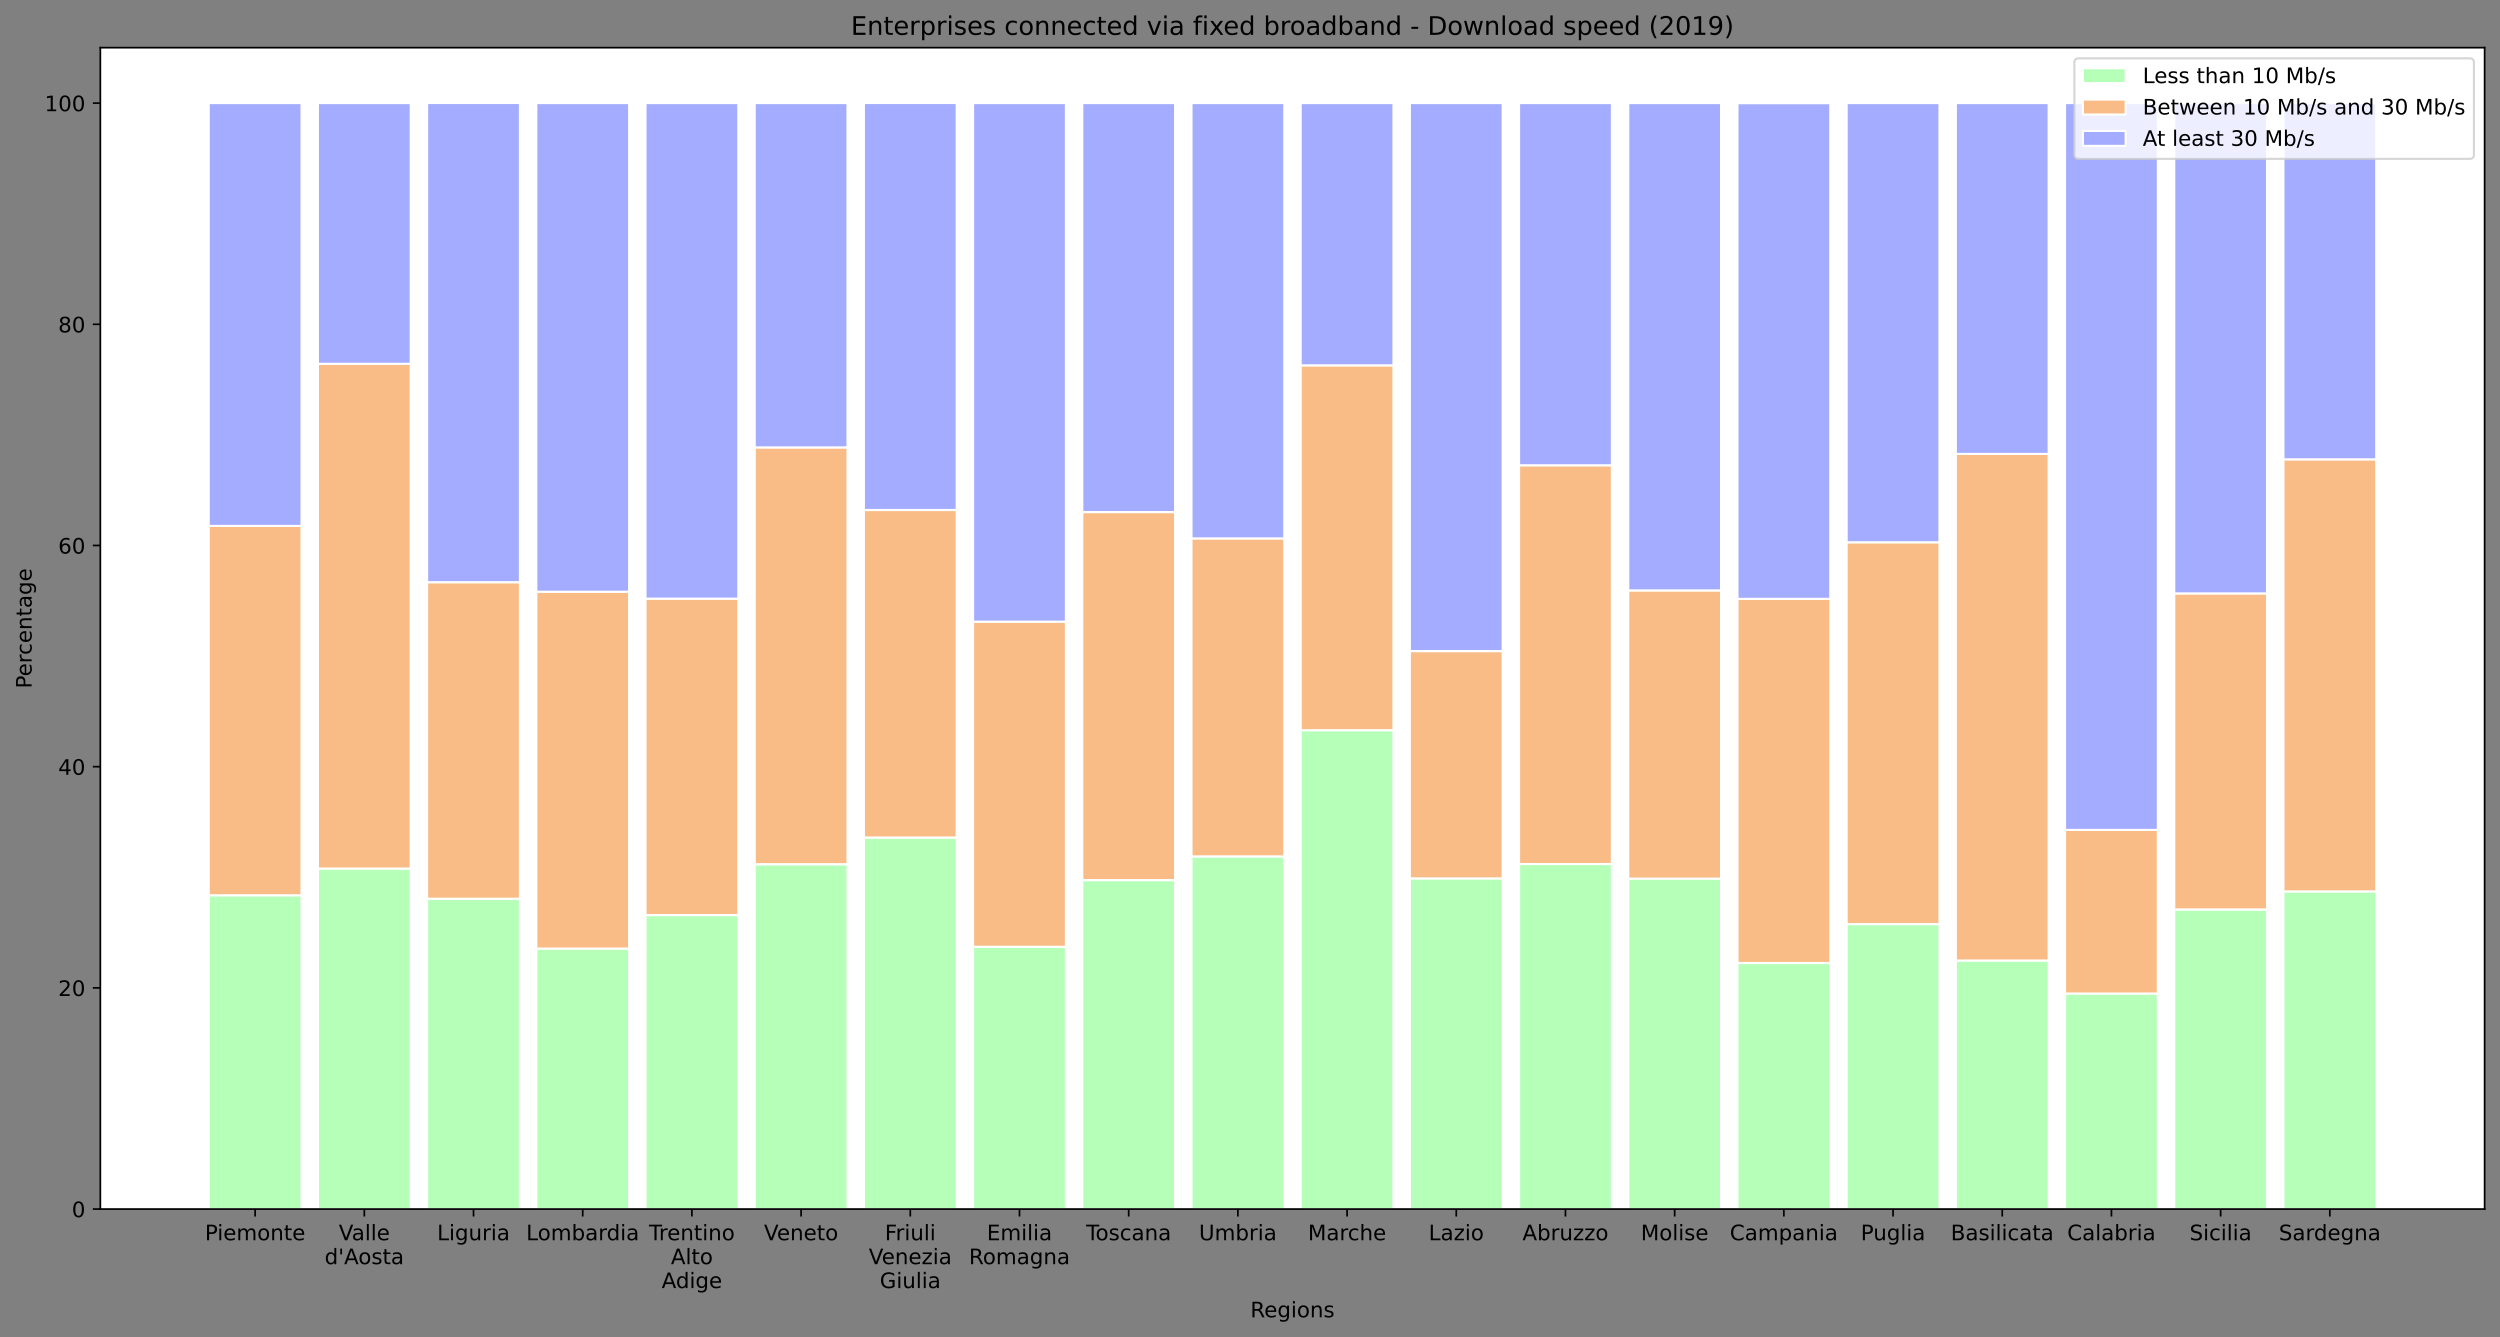 <?xml version="1.0" encoding="utf-8" standalone="no"?>
<!DOCTYPE svg PUBLIC "-//W3C//DTD SVG 1.1//EN"
  "http://www.w3.org/Graphics/SVG/1.1/DTD/svg11.dtd">
<!-- Created with matplotlib (https://matplotlib.org/) -->
<svg height="625.87pt" version="1.1" viewBox="0 0 1170.166 625.87" width="1170.166pt" xmlns="http://www.w3.org/2000/svg" xmlns:xlink="http://www.w3.org/1999/xlink">
 <rect x="0" y="0" width="1170.166" height="625.87" fill="#808080" stroke="none"/>
 <defs>
  <style type="text/css">
*{stroke-linecap:butt;stroke-linejoin:round;}
  </style>
 </defs>
 <g id="figure_1">
  <g id="patch_1">
   <path d="M 0 625.87 
L 1170.166 625.87 
L 1170.166 0 
L 0 0 
z
" style="fill:none;"/>
  </g>
  <g id="axes_1">
   <g id="patch_2">
    <path d="M 46.966 565.918 
L 1162.966 565.918 
L 1162.966 22.318 
L 46.966 22.318 
z
" style="fill:#ffffff;"/>
   </g>
   <g id="patch_3">
    <path clip-path="url(#p763c9e6bff)" d="M 97.693 565.918 
L 141.137 565.918 
L 141.137 419.057 
L 97.693 419.057 
z
" style="fill:#b5ffb9;stroke:#ffffff;stroke-linejoin:miter;"/>
   </g>
   <g id="patch_4">
    <path clip-path="url(#p763c9e6bff)" d="M 148.804 565.918 
L 192.248 565.918 
L 192.248 406.53 
L 148.804 406.53 
z
" style="fill:#b5ffb9;stroke:#ffffff;stroke-linejoin:miter;"/>
   </g>
   <g id="patch_5">
    <path clip-path="url(#p763c9e6bff)" d="M 199.914 565.918 
L 243.358 565.918 
L 243.358 420.662 
L 199.914 420.662 
z
" style="fill:#b5ffb9;stroke:#ffffff;stroke-linejoin:miter;"/>
   </g>
   <g id="patch_6">
    <path clip-path="url(#p763c9e6bff)" d="M 251.025 565.918 
L 294.469 565.918 
L 294.469 444.009 
L 251.025 444.009 
z
" style="fill:#b5ffb9;stroke:#ffffff;stroke-linejoin:miter;"/>
   </g>
   <g id="patch_7">
    <path clip-path="url(#p763c9e6bff)" d="M 302.135 565.918 
L 345.579 565.918 
L 345.579 428.306 
L 302.135 428.306 
z
" style="fill:#b5ffb9;stroke:#ffffff;stroke-linejoin:miter;"/>
   </g>
   <g id="patch_8">
    <path clip-path="url(#p763c9e6bff)" d="M 353.246 565.918 
L 396.69 565.918 
L 396.69 404.511 
L 353.246 404.511 
z
" style="fill:#b5ffb9;stroke:#ffffff;stroke-linejoin:miter;"/>
   </g>
   <g id="patch_9">
    <path clip-path="url(#p763c9e6bff)" d="M 404.357 565.918 
L 447.801 565.918 
L 447.801 392.035 
L 404.357 392.035 
z
" style="fill:#b5ffb9;stroke:#ffffff;stroke-linejoin:miter;"/>
   </g>
   <g id="patch_10">
    <path clip-path="url(#p763c9e6bff)" d="M 455.467 565.918 
L 498.911 565.918 
L 498.911 443.18 
L 455.467 443.18 
z
" style="fill:#b5ffb9;stroke:#ffffff;stroke-linejoin:miter;"/>
   </g>
   <g id="patch_11">
    <path clip-path="url(#p763c9e6bff)" d="M 506.578 565.918 
L 550.022 565.918 
L 550.022 411.914 
L 506.578 411.914 
z
" style="fill:#b5ffb9;stroke:#ffffff;stroke-linejoin:miter;"/>
   </g>
   <g id="patch_12">
    <path clip-path="url(#p763c9e6bff)" d="M 557.688 565.918 
L 601.132 565.918 
L 601.132 400.836 
L 557.688 400.836 
z
" style="fill:#b5ffb9;stroke:#ffffff;stroke-linejoin:miter;"/>
   </g>
   <g id="patch_13">
    <path clip-path="url(#p763c9e6bff)" d="M 608.799 565.918 
L 652.243 565.918 
L 652.243 341.77 
L 608.799 341.77 
z
" style="fill:#b5ffb9;stroke:#ffffff;stroke-linejoin:miter;"/>
   </g>
   <g id="patch_14">
    <path clip-path="url(#p763c9e6bff)" d="M 659.91 565.918 
L 703.354 565.918 
L 703.354 411.137 
L 659.91 411.137 
z
" style="fill:#b5ffb9;stroke:#ffffff;stroke-linejoin:miter;"/>
   </g>
   <g id="patch_15">
    <path clip-path="url(#p763c9e6bff)" d="M 711.02 565.918 
L 754.464 565.918 
L 754.464 404.407 
L 711.02 404.407 
z
" style="fill:#b5ffb9;stroke:#ffffff;stroke-linejoin:miter;"/>
   </g>
   <g id="patch_16">
    <path clip-path="url(#p763c9e6bff)" d="M 762.131 565.918 
L 805.575 565.918 
L 805.575 411.241 
L 762.131 411.241 
z
" style="fill:#b5ffb9;stroke:#ffffff;stroke-linejoin:miter;"/>
   </g>
   <g id="patch_17">
    <path clip-path="url(#p763c9e6bff)" d="M 813.241 565.918 
L 856.685 565.918 
L 856.685 450.738 
L 813.241 450.738 
z
" style="fill:#b5ffb9;stroke:#ffffff;stroke-linejoin:miter;"/>
   </g>
   <g id="patch_18">
    <path clip-path="url(#p763c9e6bff)" d="M 864.352 565.918 
L 907.796 565.918 
L 907.796 432.568 
L 864.352 432.568 
z
" style="fill:#b5ffb9;stroke:#ffffff;stroke-linejoin:miter;"/>
   </g>
   <g id="patch_19">
    <path clip-path="url(#p763c9e6bff)" d="M 915.463 565.918 
L 958.907 565.918 
L 958.907 449.599 
L 915.463 449.599 
z
" style="fill:#b5ffb9;stroke:#ffffff;stroke-linejoin:miter;"/>
   </g>
   <g id="patch_20">
    <path clip-path="url(#p763c9e6bff)" d="M 966.573 565.918 
L 1010.017 565.918 
L 1010.017 465.026 
L 966.573 465.026 
z
" style="fill:#b5ffb9;stroke:#ffffff;stroke-linejoin:miter;"/>
   </g>
   <g id="patch_21">
    <path clip-path="url(#p763c9e6bff)" d="M 1017.684 565.918 
L 1061.128 565.918 
L 1061.128 425.683 
L 1017.684 425.683 
z
" style="fill:#b5ffb9;stroke:#ffffff;stroke-linejoin:miter;"/>
   </g>
   <g id="patch_22">
    <path clip-path="url(#p763c9e6bff)" d="M 1068.794 565.918 
L 1112.238 565.918 
L 1112.238 417.245 
L 1068.794 417.245 
z
" style="fill:#b5ffb9;stroke:#ffffff;stroke-linejoin:miter;"/>
   </g>
   <g id="patch_23">
    <path clip-path="url(#p763c9e6bff)" d="M 97.693 419.057 
L 141.137 419.057 
L 141.137 246.158 
L 97.693 246.158 
z
" style="fill:#f9bc86;stroke:#ffffff;stroke-linejoin:miter;"/>
   </g>
   <g id="patch_24">
    <path clip-path="url(#p763c9e6bff)" d="M 148.804 406.53 
L 192.248 406.53 
L 192.248 170.269 
L 148.804 170.269 
z
" style="fill:#f9bc86;stroke:#ffffff;stroke-linejoin:miter;"/>
   </g>
   <g id="patch_25">
    <path clip-path="url(#p763c9e6bff)" d="M 199.914 420.662 
L 243.358 420.662 
L 243.358 272.507 
L 199.914 272.507 
z
" style="fill:#f9bc86;stroke:#ffffff;stroke-linejoin:miter;"/>
   </g>
   <g id="patch_26">
    <path clip-path="url(#p763c9e6bff)" d="M 251.025 444.009 
L 294.469 444.009 
L 294.469 276.959 
L 251.025 276.959 
z
" style="fill:#f9bc86;stroke:#ffffff;stroke-linejoin:miter;"/>
   </g>
   <g id="patch_27">
    <path clip-path="url(#p763c9e6bff)" d="M 302.135 428.306 
L 345.579 428.306 
L 345.579 280.22 
L 302.135 280.22 
z
" style="fill:#f9bc86;stroke:#ffffff;stroke-linejoin:miter;"/>
   </g>
   <g id="patch_28">
    <path clip-path="url(#p763c9e6bff)" d="M 353.246 404.511 
L 396.69 404.511 
L 396.69 209.404 
L 353.246 209.404 
z
" style="fill:#f9bc86;stroke:#ffffff;stroke-linejoin:miter;"/>
   </g>
   <g id="patch_29">
    <path clip-path="url(#p763c9e6bff)" d="M 404.357 392.035 
L 447.801 392.035 
L 447.801 238.704 
L 404.357 238.704 
z
" style="fill:#f9bc86;stroke:#ffffff;stroke-linejoin:miter;"/>
   </g>
   <g id="patch_30">
    <path clip-path="url(#p763c9e6bff)" d="M 455.467 443.18 
L 498.911 443.18 
L 498.911 290.988 
L 455.467 290.988 
z
" style="fill:#f9bc86;stroke:#ffffff;stroke-linejoin:miter;"/>
   </g>
   <g id="patch_31">
    <path clip-path="url(#p763c9e6bff)" d="M 506.578 411.914 
L 550.022 411.914 
L 550.022 239.687 
L 506.578 239.687 
z
" style="fill:#f9bc86;stroke:#ffffff;stroke-linejoin:miter;"/>
   </g>
   <g id="patch_32">
    <path clip-path="url(#p763c9e6bff)" d="M 557.688 400.836 
L 601.132 400.836 
L 601.132 252.008 
L 557.688 252.008 
z
" style="fill:#f9bc86;stroke:#ffffff;stroke-linejoin:miter;"/>
   </g>
   <g id="patch_33">
    <path clip-path="url(#p763c9e6bff)" d="M 608.799 341.77 
L 652.243 341.77 
L 652.243 170.993 
L 608.799 170.993 
z
" style="fill:#f9bc86;stroke:#ffffff;stroke-linejoin:miter;"/>
   </g>
   <g id="patch_34">
    <path clip-path="url(#p763c9e6bff)" d="M 659.91 411.137 
L 703.354 411.137 
L 703.354 304.757 
L 659.91 304.757 
z
" style="fill:#f9bc86;stroke:#ffffff;stroke-linejoin:miter;"/>
   </g>
   <g id="patch_35">
    <path clip-path="url(#p763c9e6bff)" d="M 711.02 404.407 
L 754.464 404.407 
L 754.464 217.79 
L 711.02 217.79 
z
" style="fill:#f9bc86;stroke:#ffffff;stroke-linejoin:miter;"/>
   </g>
   <g id="patch_36">
    <path clip-path="url(#p763c9e6bff)" d="M 762.131 411.241 
L 805.575 411.241 
L 805.575 276.338 
L 762.131 276.338 
z
" style="fill:#f9bc86;stroke:#ffffff;stroke-linejoin:miter;"/>
   </g>
   <g id="patch_37">
    <path clip-path="url(#p763c9e6bff)" d="M 813.241 450.738 
L 856.685 450.738 
L 856.685 280.324 
L 813.241 280.324 
z
" style="fill:#f9bc86;stroke:#ffffff;stroke-linejoin:miter;"/>
   </g>
   <g id="patch_38">
    <path clip-path="url(#p763c9e6bff)" d="M 864.352 432.568 
L 907.796 432.568 
L 907.796 253.819 
L 864.352 253.819 
z
" style="fill:#f9bc86;stroke:#ffffff;stroke-linejoin:miter;"/>
   </g>
   <g id="patch_39">
    <path clip-path="url(#p763c9e6bff)" d="M 915.463 449.599 
L 958.907 449.599 
L 958.907 212.458 
L 915.463 212.458 
z
" style="fill:#f9bc86;stroke:#ffffff;stroke-linejoin:miter;"/>
   </g>
   <g id="patch_40">
    <path clip-path="url(#p763c9e6bff)" d="M 966.573 465.026 
L 1010.017 465.026 
L 1010.017 388.463 
L 966.573 388.463 
z
" style="fill:#f9bc86;stroke:#ffffff;stroke-linejoin:miter;"/>
   </g>
   <g id="patch_41">
    <path clip-path="url(#p763c9e6bff)" d="M 1017.684 425.683 
L 1061.128 425.683 
L 1061.128 277.735 
L 1017.684 277.735 
z
" style="fill:#f9bc86;stroke:#ffffff;stroke-linejoin:miter;"/>
   </g>
   <g id="patch_42">
    <path clip-path="url(#p763c9e6bff)" d="M 1068.794 417.245 
L 1112.238 417.245 
L 1112.238 214.995 
L 1068.794 214.995 
z
" style="fill:#f9bc86;stroke:#ffffff;stroke-linejoin:miter;"/>
   </g>
   <g id="patch_43">
    <path clip-path="url(#p763c9e6bff)" d="M 97.693 246.158 
L 141.137 246.158 
L 141.137 48.256 
L 97.693 48.256 
z
" style="fill:#a3acff;stroke:#ffffff;stroke-linejoin:miter;"/>
   </g>
   <g id="patch_44">
    <path clip-path="url(#p763c9e6bff)" d="M 148.804 170.269 
L 192.248 170.269 
L 192.248 48.256 
L 148.804 48.256 
z
" style="fill:#a3acff;stroke:#ffffff;stroke-linejoin:miter;"/>
   </g>
   <g id="patch_45">
    <path clip-path="url(#p763c9e6bff)" d="M 199.914 272.507 
L 243.358 272.507 
L 243.358 48.204 
L 199.914 48.204 
z
" style="fill:#a3acff;stroke:#ffffff;stroke-linejoin:miter;"/>
   </g>
   <g id="patch_46">
    <path clip-path="url(#p763c9e6bff)" d="M 251.025 276.959 
L 294.469 276.959 
L 294.469 48.256 
L 251.025 48.256 
z
" style="fill:#a3acff;stroke:#ffffff;stroke-linejoin:miter;"/>
   </g>
   <g id="patch_47">
    <path clip-path="url(#p763c9e6bff)" d="M 302.135 280.22 
L 345.579 280.22 
L 345.579 48.256 
L 302.135 48.256 
z
" style="fill:#a3acff;stroke:#ffffff;stroke-linejoin:miter;"/>
   </g>
   <g id="patch_48">
    <path clip-path="url(#p763c9e6bff)" d="M 353.246 209.404 
L 396.69 209.404 
L 396.69 48.256 
L 353.246 48.256 
z
" style="fill:#a3acff;stroke:#ffffff;stroke-linejoin:miter;"/>
   </g>
   <g id="patch_49">
    <path clip-path="url(#p763c9e6bff)" d="M 404.357 238.704 
L 447.801 238.704 
L 447.801 48.204 
L 404.357 48.204 
z
" style="fill:#a3acff;stroke:#ffffff;stroke-linejoin:miter;"/>
   </g>
   <g id="patch_50">
    <path clip-path="url(#p763c9e6bff)" d="M 455.467 290.988 
L 498.911 290.988 
L 498.911 48.256 
L 455.467 48.256 
z
" style="fill:#a3acff;stroke:#ffffff;stroke-linejoin:miter;"/>
   </g>
   <g id="patch_51">
    <path clip-path="url(#p763c9e6bff)" d="M 506.578 239.687 
L 550.022 239.687 
L 550.022 48.256 
L 506.578 48.256 
z
" style="fill:#a3acff;stroke:#ffffff;stroke-linejoin:miter;"/>
   </g>
   <g id="patch_52">
    <path clip-path="url(#p763c9e6bff)" d="M 557.688 252.008 
L 601.132 252.008 
L 601.132 48.256 
L 557.688 48.256 
z
" style="fill:#a3acff;stroke:#ffffff;stroke-linejoin:miter;"/>
   </g>
   <g id="patch_53">
    <path clip-path="url(#p763c9e6bff)" d="M 608.799 170.993 
L 652.243 170.993 
L 652.243 48.256 
L 608.799 48.256 
z
" style="fill:#a3acff;stroke:#ffffff;stroke-linejoin:miter;"/>
   </g>
   <g id="patch_54">
    <path clip-path="url(#p763c9e6bff)" d="M 659.91 304.757 
L 703.354 304.757 
L 703.354 48.256 
L 659.91 48.256 
z
" style="fill:#a3acff;stroke:#ffffff;stroke-linejoin:miter;"/>
   </g>
   <g id="patch_55">
    <path clip-path="url(#p763c9e6bff)" d="M 711.02 217.79 
L 754.464 217.79 
L 754.464 48.256 
L 711.02 48.256 
z
" style="fill:#a3acff;stroke:#ffffff;stroke-linejoin:miter;"/>
   </g>
   <g id="patch_56">
    <path clip-path="url(#p763c9e6bff)" d="M 762.131 276.338 
L 805.575 276.338 
L 805.575 48.256 
L 762.131 48.256 
z
" style="fill:#a3acff;stroke:#ffffff;stroke-linejoin:miter;"/>
   </g>
   <g id="patch_57">
    <path clip-path="url(#p763c9e6bff)" d="M 813.241 280.324 
L 856.685 280.324 
L 856.685 48.307 
L 813.241 48.307 
z
" style="fill:#a3acff;stroke:#ffffff;stroke-linejoin:miter;"/>
   </g>
   <g id="patch_58">
    <path clip-path="url(#p763c9e6bff)" d="M 864.352 253.819 
L 907.796 253.819 
L 907.796 48.256 
L 864.352 48.256 
z
" style="fill:#a3acff;stroke:#ffffff;stroke-linejoin:miter;"/>
   </g>
   <g id="patch_59">
    <path clip-path="url(#p763c9e6bff)" d="M 915.463 212.458 
L 958.907 212.458 
L 958.907 48.256 
L 915.463 48.256 
z
" style="fill:#a3acff;stroke:#ffffff;stroke-linejoin:miter;"/>
   </g>
   <g id="patch_60">
    <path clip-path="url(#p763c9e6bff)" d="M 966.573 388.463 
L 1010.017 388.463 
L 1010.017 48.256 
L 966.573 48.256 
z
" style="fill:#a3acff;stroke:#ffffff;stroke-linejoin:miter;"/>
   </g>
   <g id="patch_61">
    <path clip-path="url(#p763c9e6bff)" d="M 1017.684 277.735 
L 1061.128 277.735 
L 1061.128 48.256 
L 1017.684 48.256 
z
" style="fill:#a3acff;stroke:#ffffff;stroke-linejoin:miter;"/>
   </g>
   <g id="patch_62">
    <path clip-path="url(#p763c9e6bff)" d="M 1068.794 214.995 
L 1112.238 214.995 
L 1112.238 48.204 
L 1068.794 48.204 
z
" style="fill:#a3acff;stroke:#ffffff;stroke-linejoin:miter;"/>
   </g>
   <g id="matplotlib.axis_1">
    <g id="xtick_1">
     <g id="line2d_1">
      <defs>
       <path d="M 0 0 
L 0 3.5 
" id="m0e28649ea3" style="stroke:#000000;stroke-width:0.8;"/>
      </defs>
      <g>
       <use style="stroke:#000000;stroke-width:0.8;" x="119.415" xlink:href="#m0e28649ea3" y="565.918"/>
      </g>
     </g>
     <g id="text_1">
      <!-- Piemonte -->
      <defs>
       <path d="M 19.672 64.797 
L 19.672 37.406 
L 32.078 37.406 
Q 38.969 37.406 42.719 40.969 
Q 46.484 44.531 46.484 51.125 
Q 46.484 57.672 42.719 61.234 
Q 38.969 64.797 32.078 64.797 
z
M 9.812 72.906 
L 32.078 72.906 
Q 44.344 72.906 50.609 67.359 
Q 56.891 61.812 56.891 51.125 
Q 56.891 40.328 50.609 34.812 
Q 44.344 29.297 32.078 29.297 
L 19.672 29.297 
L 19.672 0 
L 9.812 0 
z
" id="DejaVuSans-80"/>
       <path d="M 9.422 54.688 
L 18.406 54.688 
L 18.406 0 
L 9.422 0 
z
M 9.422 75.984 
L 18.406 75.984 
L 18.406 64.594 
L 9.422 64.594 
z
" id="DejaVuSans-105"/>
       <path d="M 56.203 29.594 
L 56.203 25.203 
L 14.891 25.203 
Q 15.484 15.922 20.484 11.062 
Q 25.484 6.203 34.422 6.203 
Q 39.594 6.203 44.453 7.469 
Q 49.312 8.734 54.109 11.281 
L 54.109 2.781 
Q 49.266 0.734 44.188 -0.344 
Q 39.109 -1.422 33.891 -1.422 
Q 20.797 -1.422 13.156 6.188 
Q 5.516 13.812 5.516 26.812 
Q 5.516 40.234 12.766 48.109 
Q 20.016 56 32.328 56 
Q 43.359 56 49.781 48.891 
Q 56.203 41.797 56.203 29.594 
z
M 47.219 32.234 
Q 47.125 39.594 43.094 43.984 
Q 39.062 48.391 32.422 48.391 
Q 24.906 48.391 20.391 44.141 
Q 15.875 39.891 15.188 32.172 
z
" id="DejaVuSans-101"/>
       <path d="M 52 44.188 
Q 55.375 50.25 60.062 53.125 
Q 64.75 56 71.094 56 
Q 79.641 56 84.281 50.016 
Q 88.922 44.047 88.922 33.016 
L 88.922 0 
L 79.891 0 
L 79.891 32.719 
Q 79.891 40.578 77.094 44.375 
Q 74.312 48.188 68.609 48.188 
Q 61.625 48.188 57.562 43.547 
Q 53.516 38.922 53.516 30.906 
L 53.516 0 
L 44.484 0 
L 44.484 32.719 
Q 44.484 40.625 41.703 44.406 
Q 38.922 48.188 33.109 48.188 
Q 26.219 48.188 22.156 43.531 
Q 18.109 38.875 18.109 30.906 
L 18.109 0 
L 9.078 0 
L 9.078 54.688 
L 18.109 54.688 
L 18.109 46.188 
Q 21.188 51.219 25.484 53.609 
Q 29.781 56 35.688 56 
Q 41.656 56 45.828 52.969 
Q 50 49.953 52 44.188 
z
" id="DejaVuSans-109"/>
       <path d="M 30.609 48.391 
Q 23.391 48.391 19.188 42.75 
Q 14.984 37.109 14.984 27.297 
Q 14.984 17.484 19.156 11.844 
Q 23.344 6.203 30.609 6.203 
Q 37.797 6.203 41.984 11.859 
Q 46.188 17.531 46.188 27.297 
Q 46.188 37.016 41.984 42.703 
Q 37.797 48.391 30.609 48.391 
z
M 30.609 56 
Q 42.328 56 49.016 48.375 
Q 55.719 40.766 55.719 27.297 
Q 55.719 13.875 49.016 6.219 
Q 42.328 -1.422 30.609 -1.422 
Q 18.844 -1.422 12.172 6.219 
Q 5.516 13.875 5.516 27.297 
Q 5.516 40.766 12.172 48.375 
Q 18.844 56 30.609 56 
z
" id="DejaVuSans-111"/>
       <path d="M 54.891 33.016 
L 54.891 0 
L 45.906 0 
L 45.906 32.719 
Q 45.906 40.484 42.875 44.328 
Q 39.844 48.188 33.797 48.188 
Q 26.516 48.188 22.312 43.547 
Q 18.109 38.922 18.109 30.906 
L 18.109 0 
L 9.078 0 
L 9.078 54.688 
L 18.109 54.688 
L 18.109 46.188 
Q 21.344 51.125 25.703 53.562 
Q 30.078 56 35.797 56 
Q 45.219 56 50.047 50.172 
Q 54.891 44.344 54.891 33.016 
z
" id="DejaVuSans-110"/>
       <path d="M 18.312 70.219 
L 18.312 54.688 
L 36.812 54.688 
L 36.812 47.703 
L 18.312 47.703 
L 18.312 18.016 
Q 18.312 11.328 20.141 9.422 
Q 21.969 7.516 27.594 7.516 
L 36.812 7.516 
L 36.812 0 
L 27.594 0 
Q 17.188 0 13.234 3.875 
Q 9.281 7.766 9.281 18.016 
L 9.281 47.703 
L 2.688 47.703 
L 2.688 54.688 
L 9.281 54.688 
L 9.281 70.219 
z
" id="DejaVuSans-116"/>
      </defs>
      <g transform="translate(95.912 580.517)scale(0.1 -0.1)">
       <use xlink:href="#DejaVuSans-80"/>
       <use x="58.053" xlink:href="#DejaVuSans-105"/>
       <use x="85.836" xlink:href="#DejaVuSans-101"/>
       <use x="147.359" xlink:href="#DejaVuSans-109"/>
       <use x="244.771" xlink:href="#DejaVuSans-111"/>
       <use x="305.953" xlink:href="#DejaVuSans-110"/>
       <use x="369.332" xlink:href="#DejaVuSans-116"/>
       <use x="408.541" xlink:href="#DejaVuSans-101"/>
      </g>
     </g>
    </g>
    <g id="xtick_2">
     <g id="line2d_2">
      <g>
       <use style="stroke:#000000;stroke-width:0.8;" x="170.526" xlink:href="#m0e28649ea3" y="565.918"/>
      </g>
     </g>
     <g id="text_2">
      <!-- Valle -->
      <defs>
       <path d="M 28.609 0 
L 0.781 72.906 
L 11.078 72.906 
L 34.188 11.531 
L 57.328 72.906 
L 67.578 72.906 
L 39.797 0 
z
" id="DejaVuSans-86"/>
       <path d="M 34.281 27.484 
Q 23.391 27.484 19.188 25 
Q 14.984 22.516 14.984 16.5 
Q 14.984 11.719 18.141 8.906 
Q 21.297 6.109 26.703 6.109 
Q 34.188 6.109 38.703 11.406 
Q 43.219 16.703 43.219 25.484 
L 43.219 27.484 
z
M 52.203 31.203 
L 52.203 0 
L 43.219 0 
L 43.219 8.297 
Q 40.141 3.328 35.547 0.953 
Q 30.953 -1.422 24.312 -1.422 
Q 15.922 -1.422 10.953 3.297 
Q 6 8.016 6 15.922 
Q 6 25.141 12.172 29.828 
Q 18.359 34.516 30.609 34.516 
L 43.219 34.516 
L 43.219 35.406 
Q 43.219 41.609 39.141 45 
Q 35.062 48.391 27.688 48.391 
Q 23 48.391 18.547 47.266 
Q 14.109 46.141 10.016 43.891 
L 10.016 52.203 
Q 14.938 54.109 19.578 55.047 
Q 24.219 56 28.609 56 
Q 40.484 56 46.344 49.844 
Q 52.203 43.703 52.203 31.203 
z
" id="DejaVuSans-97"/>
       <path d="M 9.422 75.984 
L 18.406 75.984 
L 18.406 0 
L 9.422 0 
z
" id="DejaVuSans-108"/>
      </defs>
      <g transform="translate(158.574 580.517)scale(0.1 -0.1)">
       <use xlink:href="#DejaVuSans-86"/>
       <use x="60.658" xlink:href="#DejaVuSans-97"/>
       <use x="121.938" xlink:href="#DejaVuSans-108"/>
       <use x="149.721" xlink:href="#DejaVuSans-108"/>
       <use x="177.504" xlink:href="#DejaVuSans-101"/>
      </g>
      <!-- d'Aosta -->
      <defs>
       <path d="M 45.406 46.391 
L 45.406 75.984 
L 54.391 75.984 
L 54.391 0 
L 45.406 0 
L 45.406 8.203 
Q 42.578 3.328 38.25 0.953 
Q 33.938 -1.422 27.875 -1.422 
Q 17.969 -1.422 11.734 6.484 
Q 5.516 14.406 5.516 27.297 
Q 5.516 40.188 11.734 48.094 
Q 17.969 56 27.875 56 
Q 33.938 56 38.25 53.625 
Q 42.578 51.266 45.406 46.391 
z
M 14.797 27.297 
Q 14.797 17.391 18.875 11.75 
Q 22.953 6.109 30.078 6.109 
Q 37.203 6.109 41.297 11.75 
Q 45.406 17.391 45.406 27.297 
Q 45.406 37.203 41.297 42.844 
Q 37.203 48.484 30.078 48.484 
Q 22.953 48.484 18.875 42.844 
Q 14.797 37.203 14.797 27.297 
z
" id="DejaVuSans-100"/>
       <path d="M 17.922 72.906 
L 17.922 45.797 
L 9.625 45.797 
L 9.625 72.906 
z
" id="DejaVuSans-39"/>
       <path d="M 34.188 63.188 
L 20.797 26.906 
L 47.609 26.906 
z
M 28.609 72.906 
L 39.797 72.906 
L 67.578 0 
L 57.328 0 
L 50.688 18.703 
L 17.828 18.703 
L 11.188 0 
L 0.781 0 
z
" id="DejaVuSans-65"/>
       <path d="M 44.281 53.078 
L 44.281 44.578 
Q 40.484 46.531 36.375 47.5 
Q 32.281 48.484 27.875 48.484 
Q 21.188 48.484 17.844 46.438 
Q 14.5 44.391 14.5 40.281 
Q 14.5 37.156 16.891 35.375 
Q 19.281 33.594 26.516 31.984 
L 29.594 31.297 
Q 39.156 29.25 43.188 25.516 
Q 47.219 21.781 47.219 15.094 
Q 47.219 7.469 41.188 3.016 
Q 35.156 -1.422 24.609 -1.422 
Q 20.219 -1.422 15.453 -0.562 
Q 10.688 0.297 5.422 2 
L 5.422 11.281 
Q 10.406 8.688 15.234 7.391 
Q 20.062 6.109 24.812 6.109 
Q 31.156 6.109 34.562 8.281 
Q 37.984 10.453 37.984 14.406 
Q 37.984 18.062 35.516 20.016 
Q 33.062 21.969 24.703 23.781 
L 21.578 24.516 
Q 13.234 26.266 9.516 29.906 
Q 5.812 33.547 5.812 39.891 
Q 5.812 47.609 11.281 51.797 
Q 16.75 56 26.812 56 
Q 31.781 56 36.172 55.266 
Q 40.578 54.547 44.281 53.078 
z
" id="DejaVuSans-115"/>
      </defs>
      <g transform="translate(151.956 591.714)scale(0.1 -0.1)">
       <use xlink:href="#DejaVuSans-100"/>
       <use x="63.477" xlink:href="#DejaVuSans-39"/>
       <use x="90.967" xlink:href="#DejaVuSans-65"/>
       <use x="157.625" xlink:href="#DejaVuSans-111"/>
       <use x="218.807" xlink:href="#DejaVuSans-115"/>
       <use x="270.906" xlink:href="#DejaVuSans-116"/>
       <use x="310.115" xlink:href="#DejaVuSans-97"/>
      </g>
     </g>
    </g>
    <g id="xtick_3">
     <g id="line2d_3">
      <g>
       <use style="stroke:#000000;stroke-width:0.8;" x="221.636" xlink:href="#m0e28649ea3" y="565.918"/>
      </g>
     </g>
     <g id="text_3">
      <!-- Liguria -->
      <defs>
       <path d="M 9.812 72.906 
L 19.672 72.906 
L 19.672 8.297 
L 55.172 8.297 
L 55.172 0 
L 9.812 0 
z
" id="DejaVuSans-76"/>
       <path d="M 45.406 27.984 
Q 45.406 37.75 41.375 43.109 
Q 37.359 48.484 30.078 48.484 
Q 22.859 48.484 18.828 43.109 
Q 14.797 37.75 14.797 27.984 
Q 14.797 18.266 18.828 12.891 
Q 22.859 7.516 30.078 7.516 
Q 37.359 7.516 41.375 12.891 
Q 45.406 18.266 45.406 27.984 
z
M 54.391 6.781 
Q 54.391 -7.172 48.188 -13.984 
Q 42 -20.797 29.203 -20.797 
Q 24.469 -20.797 20.266 -20.094 
Q 16.062 -19.391 12.109 -17.922 
L 12.109 -9.188 
Q 16.062 -11.328 19.922 -12.344 
Q 23.781 -13.375 27.781 -13.375 
Q 36.625 -13.375 41.016 -8.766 
Q 45.406 -4.156 45.406 5.172 
L 45.406 9.625 
Q 42.625 4.781 38.281 2.391 
Q 33.938 0 27.875 0 
Q 17.828 0 11.672 7.656 
Q 5.516 15.328 5.516 27.984 
Q 5.516 40.672 11.672 48.328 
Q 17.828 56 27.875 56 
Q 33.938 56 38.281 53.609 
Q 42.625 51.219 45.406 46.391 
L 45.406 54.688 
L 54.391 54.688 
z
" id="DejaVuSans-103"/>
       <path d="M 8.5 21.578 
L 8.5 54.688 
L 17.484 54.688 
L 17.484 21.922 
Q 17.484 14.156 20.5 10.266 
Q 23.531 6.391 29.594 6.391 
Q 36.859 6.391 41.078 11.031 
Q 45.312 15.672 45.312 23.688 
L 45.312 54.688 
L 54.297 54.688 
L 54.297 0 
L 45.312 0 
L 45.312 8.406 
Q 42.047 3.422 37.719 1 
Q 33.406 -1.422 27.688 -1.422 
Q 18.266 -1.422 13.375 4.438 
Q 8.5 10.297 8.5 21.578 
z
M 31.109 56 
z
" id="DejaVuSans-117"/>
       <path d="M 41.109 46.297 
Q 39.594 47.172 37.812 47.578 
Q 36.031 48 33.891 48 
Q 26.266 48 22.188 43.047 
Q 18.109 38.094 18.109 28.812 
L 18.109 0 
L 9.078 0 
L 9.078 54.688 
L 18.109 54.688 
L 18.109 46.188 
Q 20.953 51.172 25.484 53.578 
Q 30.031 56 36.531 56 
Q 37.453 56 38.578 55.875 
Q 39.703 55.766 41.062 55.516 
z
" id="DejaVuSans-114"/>
      </defs>
      <g transform="translate(204.61 580.517)scale(0.1 -0.1)">
       <use xlink:href="#DejaVuSans-76"/>
       <use x="55.713" xlink:href="#DejaVuSans-105"/>
       <use x="83.496" xlink:href="#DejaVuSans-103"/>
       <use x="146.973" xlink:href="#DejaVuSans-117"/>
       <use x="210.352" xlink:href="#DejaVuSans-114"/>
       <use x="251.465" xlink:href="#DejaVuSans-105"/>
       <use x="279.248" xlink:href="#DejaVuSans-97"/>
      </g>
     </g>
    </g>
    <g id="xtick_4">
     <g id="line2d_4">
      <g>
       <use style="stroke:#000000;stroke-width:0.8;" x="272.747" xlink:href="#m0e28649ea3" y="565.918"/>
      </g>
     </g>
     <g id="text_4">
      <!-- Lombardia -->
      <defs>
       <path d="M 48.688 27.297 
Q 48.688 37.203 44.609 42.844 
Q 40.531 48.484 33.406 48.484 
Q 26.266 48.484 22.188 42.844 
Q 18.109 37.203 18.109 27.297 
Q 18.109 17.391 22.188 11.75 
Q 26.266 6.109 33.406 6.109 
Q 40.531 6.109 44.609 11.75 
Q 48.688 17.391 48.688 27.297 
z
M 18.109 46.391 
Q 20.953 51.266 25.266 53.625 
Q 29.594 56 35.594 56 
Q 45.562 56 51.781 48.094 
Q 58.016 40.188 58.016 27.297 
Q 58.016 14.406 51.781 6.484 
Q 45.562 -1.422 35.594 -1.422 
Q 29.594 -1.422 25.266 0.953 
Q 20.953 3.328 18.109 8.203 
L 18.109 0 
L 9.078 0 
L 9.078 75.984 
L 18.109 75.984 
z
" id="DejaVuSans-98"/>
      </defs>
      <g transform="translate(246.285 580.517)scale(0.1 -0.1)">
       <use xlink:href="#DejaVuSans-76"/>
       <use x="53.963" xlink:href="#DejaVuSans-111"/>
       <use x="115.145" xlink:href="#DejaVuSans-109"/>
       <use x="212.557" xlink:href="#DejaVuSans-98"/>
       <use x="276.033" xlink:href="#DejaVuSans-97"/>
       <use x="337.312" xlink:href="#DejaVuSans-114"/>
       <use x="376.676" xlink:href="#DejaVuSans-100"/>
       <use x="440.152" xlink:href="#DejaVuSans-105"/>
       <use x="467.936" xlink:href="#DejaVuSans-97"/>
      </g>
     </g>
    </g>
    <g id="xtick_5">
     <g id="line2d_5">
      <g>
       <use style="stroke:#000000;stroke-width:0.8;" x="323.857" xlink:href="#m0e28649ea3" y="565.918"/>
      </g>
     </g>
     <g id="text_5">
      <!-- Trentino -->
      <defs>
       <path d="M -0.297 72.906 
L 61.375 72.906 
L 61.375 64.594 
L 35.5 64.594 
L 35.5 0 
L 25.594 0 
L 25.594 64.594 
L -0.297 64.594 
z
" id="DejaVuSans-84"/>
      </defs>
      <g transform="translate(303.775 580.517)scale(0.1 -0.1)">
       <use xlink:href="#DejaVuSans-84"/>
       <use x="46.334" xlink:href="#DejaVuSans-114"/>
       <use x="85.197" xlink:href="#DejaVuSans-101"/>
       <use x="146.721" xlink:href="#DejaVuSans-110"/>
       <use x="210.1" xlink:href="#DejaVuSans-116"/>
       <use x="249.309" xlink:href="#DejaVuSans-105"/>
       <use x="277.092" xlink:href="#DejaVuSans-110"/>
       <use x="340.471" xlink:href="#DejaVuSans-111"/>
      </g>
      <!-- Alto -->
      <g transform="translate(314.028 591.714)scale(0.1 -0.1)">
       <use xlink:href="#DejaVuSans-65"/>
       <use x="68.408" xlink:href="#DejaVuSans-108"/>
       <use x="96.191" xlink:href="#DejaVuSans-116"/>
       <use x="135.4" xlink:href="#DejaVuSans-111"/>
      </g>
      <!-- Adige -->
      <g transform="translate(309.71 602.912)scale(0.1 -0.1)">
       <use xlink:href="#DejaVuSans-65"/>
       <use x="66.658" xlink:href="#DejaVuSans-100"/>
       <use x="130.135" xlink:href="#DejaVuSans-105"/>
       <use x="157.918" xlink:href="#DejaVuSans-103"/>
       <use x="221.395" xlink:href="#DejaVuSans-101"/>
      </g>
     </g>
    </g>
    <g id="xtick_6">
     <g id="line2d_6">
      <g>
       <use style="stroke:#000000;stroke-width:0.8;" x="374.968" xlink:href="#m0e28649ea3" y="565.918"/>
      </g>
     </g>
     <g id="text_6">
      <!-- Veneto -->
      <g transform="translate(357.594 580.517)scale(0.1 -0.1)">
       <use xlink:href="#DejaVuSans-86"/>
       <use x="60.658" xlink:href="#DejaVuSans-101"/>
       <use x="122.182" xlink:href="#DejaVuSans-110"/>
       <use x="185.561" xlink:href="#DejaVuSans-101"/>
       <use x="247.084" xlink:href="#DejaVuSans-116"/>
       <use x="286.293" xlink:href="#DejaVuSans-111"/>
      </g>
     </g>
    </g>
    <g id="xtick_7">
     <g id="line2d_7">
      <g>
       <use style="stroke:#000000;stroke-width:0.8;" x="426.079" xlink:href="#m0e28649ea3" y="565.918"/>
      </g>
     </g>
     <g id="text_7">
      <!-- Friuli -->
      <defs>
       <path d="M 9.812 72.906 
L 51.703 72.906 
L 51.703 64.594 
L 19.672 64.594 
L 19.672 43.109 
L 48.578 43.109 
L 48.578 34.812 
L 19.672 34.812 
L 19.672 0 
L 9.812 0 
z
" id="DejaVuSans-70"/>
      </defs>
      <g transform="translate(414.174 580.517)scale(0.1 -0.1)">
       <use xlink:href="#DejaVuSans-70"/>
       <use x="50.27" xlink:href="#DejaVuSans-114"/>
       <use x="91.383" xlink:href="#DejaVuSans-105"/>
       <use x="119.166" xlink:href="#DejaVuSans-117"/>
       <use x="182.545" xlink:href="#DejaVuSans-108"/>
       <use x="210.328" xlink:href="#DejaVuSans-105"/>
      </g>
      <!-- Venezia -->
      <defs>
       <path d="M 5.516 54.688 
L 48.188 54.688 
L 48.188 46.484 
L 14.406 7.172 
L 48.188 7.172 
L 48.188 0 
L 4.297 0 
L 4.297 8.203 
L 38.094 47.516 
L 5.516 47.516 
z
" id="DejaVuSans-122"/>
      </defs>
      <g transform="translate(406.646 591.714)scale(0.1 -0.1)">
       <use xlink:href="#DejaVuSans-86"/>
       <use x="60.658" xlink:href="#DejaVuSans-101"/>
       <use x="122.182" xlink:href="#DejaVuSans-110"/>
       <use x="185.561" xlink:href="#DejaVuSans-101"/>
       <use x="247.084" xlink:href="#DejaVuSans-122"/>
       <use x="299.574" xlink:href="#DejaVuSans-105"/>
       <use x="327.357" xlink:href="#DejaVuSans-97"/>
      </g>
      <!-- Giulia -->
      <defs>
       <path d="M 59.516 10.406 
L 59.516 29.984 
L 43.406 29.984 
L 43.406 38.094 
L 69.281 38.094 
L 69.281 6.781 
Q 63.578 2.734 56.688 0.656 
Q 49.812 -1.422 42 -1.422 
Q 24.906 -1.422 15.25 8.562 
Q 5.609 18.562 5.609 36.375 
Q 5.609 54.25 15.25 64.234 
Q 24.906 74.219 42 74.219 
Q 49.125 74.219 55.547 72.453 
Q 61.969 70.703 67.391 67.281 
L 67.391 56.781 
Q 61.922 61.422 55.766 63.766 
Q 49.609 66.109 42.828 66.109 
Q 29.438 66.109 22.719 58.641 
Q 16.016 51.172 16.016 36.375 
Q 16.016 21.625 22.719 14.156 
Q 29.438 6.688 42.828 6.688 
Q 48.047 6.688 52.141 7.594 
Q 56.25 8.5 59.516 10.406 
z
" id="DejaVuSans-71"/>
      </defs>
      <g transform="translate(411.804 602.912)scale(0.1 -0.1)">
       <use xlink:href="#DejaVuSans-71"/>
       <use x="77.49" xlink:href="#DejaVuSans-105"/>
       <use x="105.273" xlink:href="#DejaVuSans-117"/>
       <use x="168.652" xlink:href="#DejaVuSans-108"/>
       <use x="196.436" xlink:href="#DejaVuSans-105"/>
       <use x="224.219" xlink:href="#DejaVuSans-97"/>
      </g>
     </g>
    </g>
    <g id="xtick_8">
     <g id="line2d_8">
      <g>
       <use style="stroke:#000000;stroke-width:0.8;" x="477.189" xlink:href="#m0e28649ea3" y="565.918"/>
      </g>
     </g>
     <g id="text_8">
      <!-- Emilia -->
      <defs>
       <path d="M 9.812 72.906 
L 55.906 72.906 
L 55.906 64.594 
L 19.672 64.594 
L 19.672 43.016 
L 54.391 43.016 
L 54.391 34.719 
L 19.672 34.719 
L 19.672 8.297 
L 56.781 8.297 
L 56.781 0 
L 9.812 0 
z
" id="DejaVuSans-69"/>
      </defs>
      <g transform="translate(461.928 580.517)scale(0.1 -0.1)">
       <use xlink:href="#DejaVuSans-69"/>
       <use x="63.184" xlink:href="#DejaVuSans-109"/>
       <use x="160.596" xlink:href="#DejaVuSans-105"/>
       <use x="188.379" xlink:href="#DejaVuSans-108"/>
       <use x="216.162" xlink:href="#DejaVuSans-105"/>
       <use x="243.945" xlink:href="#DejaVuSans-97"/>
      </g>
      <!-- Romagna -->
      <defs>
       <path d="M 44.391 34.188 
Q 47.562 33.109 50.562 29.594 
Q 53.562 26.078 56.594 19.922 
L 66.609 0 
L 56 0 
L 46.688 18.703 
Q 43.062 26.031 39.672 28.422 
Q 36.281 30.812 30.422 30.812 
L 19.672 30.812 
L 19.672 0 
L 9.812 0 
L 9.812 72.906 
L 32.078 72.906 
Q 44.578 72.906 50.734 67.672 
Q 56.891 62.453 56.891 51.906 
Q 56.891 45.016 53.688 40.469 
Q 50.484 35.938 44.391 34.188 
z
M 19.672 64.797 
L 19.672 38.922 
L 32.078 38.922 
Q 39.203 38.922 42.844 42.219 
Q 46.484 45.516 46.484 51.906 
Q 46.484 58.297 42.844 61.547 
Q 39.203 64.797 32.078 64.797 
z
" id="DejaVuSans-82"/>
      </defs>
      <g transform="translate(453.539 591.714)scale(0.1 -0.1)">
       <use xlink:href="#DejaVuSans-82"/>
       <use x="64.982" xlink:href="#DejaVuSans-111"/>
       <use x="126.164" xlink:href="#DejaVuSans-109"/>
       <use x="223.576" xlink:href="#DejaVuSans-97"/>
       <use x="284.855" xlink:href="#DejaVuSans-103"/>
       <use x="348.332" xlink:href="#DejaVuSans-110"/>
       <use x="411.711" xlink:href="#DejaVuSans-97"/>
      </g>
     </g>
    </g>
    <g id="xtick_9">
     <g id="line2d_9">
      <g>
       <use style="stroke:#000000;stroke-width:0.8;" x="528.3" xlink:href="#m0e28649ea3" y="565.918"/>
      </g>
     </g>
     <g id="text_9">
      <!-- Toscana -->
      <defs>
       <path d="M 48.781 52.594 
L 48.781 44.188 
Q 44.969 46.297 41.141 47.344 
Q 37.312 48.391 33.406 48.391 
Q 24.656 48.391 19.812 42.844 
Q 14.984 37.312 14.984 27.297 
Q 14.984 17.281 19.812 11.734 
Q 24.656 6.203 33.406 6.203 
Q 37.312 6.203 41.141 7.25 
Q 44.969 8.297 48.781 10.406 
L 48.781 2.094 
Q 45.016 0.344 40.984 -0.531 
Q 36.969 -1.422 32.422 -1.422 
Q 20.062 -1.422 12.781 6.344 
Q 5.516 14.109 5.516 27.297 
Q 5.516 40.672 12.859 48.328 
Q 20.219 56 33.016 56 
Q 37.156 56 41.109 55.141 
Q 45.062 54.297 48.781 52.594 
z
" id="DejaVuSans-99"/>
      </defs>
      <g transform="translate(508.386 580.517)scale(0.1 -0.1)">
       <use xlink:href="#DejaVuSans-84"/>
       <use x="44.084" xlink:href="#DejaVuSans-111"/>
       <use x="105.266" xlink:href="#DejaVuSans-115"/>
       <use x="157.365" xlink:href="#DejaVuSans-99"/>
       <use x="212.346" xlink:href="#DejaVuSans-97"/>
       <use x="273.625" xlink:href="#DejaVuSans-110"/>
       <use x="337.004" xlink:href="#DejaVuSans-97"/>
      </g>
     </g>
    </g>
    <g id="xtick_10">
     <g id="line2d_10">
      <g>
       <use style="stroke:#000000;stroke-width:0.8;" x="579.41" xlink:href="#m0e28649ea3" y="565.918"/>
      </g>
     </g>
     <g id="text_10">
      <!-- Umbria -->
      <defs>
       <path d="M 8.688 72.906 
L 18.609 72.906 
L 18.609 28.609 
Q 18.609 16.891 22.844 11.734 
Q 27.094 6.594 36.625 6.594 
Q 46.094 6.594 50.344 11.734 
Q 54.594 16.891 54.594 28.609 
L 54.594 72.906 
L 64.5 72.906 
L 64.5 27.391 
Q 64.5 13.141 57.438 5.859 
Q 50.391 -1.422 36.625 -1.422 
Q 22.797 -1.422 15.734 5.859 
Q 8.688 13.141 8.688 27.391 
z
" id="DejaVuSans-85"/>
      </defs>
      <g transform="translate(561.198 580.517)scale(0.1 -0.1)">
       <use xlink:href="#DejaVuSans-85"/>
       <use x="73.193" xlink:href="#DejaVuSans-109"/>
       <use x="170.605" xlink:href="#DejaVuSans-98"/>
       <use x="234.082" xlink:href="#DejaVuSans-114"/>
       <use x="275.195" xlink:href="#DejaVuSans-105"/>
       <use x="302.979" xlink:href="#DejaVuSans-97"/>
      </g>
     </g>
    </g>
    <g id="xtick_11">
     <g id="line2d_11">
      <g>
       <use style="stroke:#000000;stroke-width:0.8;" x="630.521" xlink:href="#m0e28649ea3" y="565.918"/>
      </g>
     </g>
     <g id="text_11">
      <!-- Marche -->
      <defs>
       <path d="M 9.812 72.906 
L 24.516 72.906 
L 43.109 23.297 
L 61.812 72.906 
L 76.516 72.906 
L 76.516 0 
L 66.891 0 
L 66.891 64.016 
L 48.094 14.016 
L 38.188 14.016 
L 19.391 64.016 
L 19.391 0 
L 9.812 0 
z
" id="DejaVuSans-77"/>
       <path d="M 54.891 33.016 
L 54.891 0 
L 45.906 0 
L 45.906 32.719 
Q 45.906 40.484 42.875 44.328 
Q 39.844 48.188 33.797 48.188 
Q 26.516 48.188 22.312 43.547 
Q 18.109 38.922 18.109 30.906 
L 18.109 0 
L 9.078 0 
L 9.078 75.984 
L 18.109 75.984 
L 18.109 46.188 
Q 21.344 51.125 25.703 53.562 
Q 30.078 56 35.797 56 
Q 45.219 56 50.047 50.172 
Q 54.891 44.344 54.891 33.016 
z
" id="DejaVuSans-104"/>
      </defs>
      <g transform="translate(612.205 580.517)scale(0.1 -0.1)">
       <use xlink:href="#DejaVuSans-77"/>
       <use x="86.279" xlink:href="#DejaVuSans-97"/>
       <use x="147.559" xlink:href="#DejaVuSans-114"/>
       <use x="186.422" xlink:href="#DejaVuSans-99"/>
       <use x="241.402" xlink:href="#DejaVuSans-104"/>
       <use x="304.781" xlink:href="#DejaVuSans-101"/>
      </g>
     </g>
    </g>
    <g id="xtick_12">
     <g id="line2d_12">
      <g>
       <use style="stroke:#000000;stroke-width:0.8;" x="681.632" xlink:href="#m0e28649ea3" y="565.918"/>
      </g>
     </g>
     <g id="text_12">
      <!-- Lazio -->
      <g transform="translate(668.709 580.517)scale(0.1 -0.1)">
       <use xlink:href="#DejaVuSans-76"/>
       <use x="55.713" xlink:href="#DejaVuSans-97"/>
       <use x="116.992" xlink:href="#DejaVuSans-122"/>
       <use x="169.482" xlink:href="#DejaVuSans-105"/>
       <use x="197.266" xlink:href="#DejaVuSans-111"/>
      </g>
     </g>
    </g>
    <g id="xtick_13">
     <g id="line2d_13">
      <g>
       <use style="stroke:#000000;stroke-width:0.8;" x="732.742" xlink:href="#m0e28649ea3" y="565.918"/>
      </g>
     </g>
     <g id="text_13">
      <!-- Abruzzo -->
      <g transform="translate(712.616 580.517)scale(0.1 -0.1)">
       <use xlink:href="#DejaVuSans-65"/>
       <use x="68.408" xlink:href="#DejaVuSans-98"/>
       <use x="131.885" xlink:href="#DejaVuSans-114"/>
       <use x="172.998" xlink:href="#DejaVuSans-117"/>
       <use x="236.377" xlink:href="#DejaVuSans-122"/>
       <use x="288.867" xlink:href="#DejaVuSans-122"/>
       <use x="341.357" xlink:href="#DejaVuSans-111"/>
      </g>
     </g>
    </g>
    <g id="xtick_14">
     <g id="line2d_14">
      <g>
       <use style="stroke:#000000;stroke-width:0.8;" x="783.853" xlink:href="#m0e28649ea3" y="565.918"/>
      </g>
     </g>
     <g id="text_14">
      <!-- Molise -->
      <g transform="translate(768.02 580.517)scale(0.1 -0.1)">
       <use xlink:href="#DejaVuSans-77"/>
       <use x="86.279" xlink:href="#DejaVuSans-111"/>
       <use x="147.461" xlink:href="#DejaVuSans-108"/>
       <use x="175.244" xlink:href="#DejaVuSans-105"/>
       <use x="203.027" xlink:href="#DejaVuSans-115"/>
       <use x="255.127" xlink:href="#DejaVuSans-101"/>
      </g>
     </g>
    </g>
    <g id="xtick_15">
     <g id="line2d_15">
      <g>
       <use style="stroke:#000000;stroke-width:0.8;" x="834.963" xlink:href="#m0e28649ea3" y="565.918"/>
      </g>
     </g>
     <g id="text_15">
      <!-- Campania -->
      <defs>
       <path d="M 64.406 67.281 
L 64.406 56.891 
Q 59.422 61.531 53.781 63.812 
Q 48.141 66.109 41.797 66.109 
Q 29.297 66.109 22.656 58.469 
Q 16.016 50.828 16.016 36.375 
Q 16.016 21.969 22.656 14.328 
Q 29.297 6.688 41.797 6.688 
Q 48.141 6.688 53.781 8.984 
Q 59.422 11.281 64.406 15.922 
L 64.406 5.609 
Q 59.234 2.094 53.438 0.328 
Q 47.656 -1.422 41.219 -1.422 
Q 24.656 -1.422 15.125 8.703 
Q 5.609 18.844 5.609 36.375 
Q 5.609 53.953 15.125 64.078 
Q 24.656 74.219 41.219 74.219 
Q 47.75 74.219 53.531 72.484 
Q 59.328 70.75 64.406 67.281 
z
" id="DejaVuSans-67"/>
       <path d="M 18.109 8.203 
L 18.109 -20.797 
L 9.078 -20.797 
L 9.078 54.688 
L 18.109 54.688 
L 18.109 46.391 
Q 20.953 51.266 25.266 53.625 
Q 29.594 56 35.594 56 
Q 45.562 56 51.781 48.094 
Q 58.016 40.188 58.016 27.297 
Q 58.016 14.406 51.781 6.484 
Q 45.562 -1.422 35.594 -1.422 
Q 29.594 -1.422 25.266 0.953 
Q 20.953 3.328 18.109 8.203 
z
M 48.688 27.297 
Q 48.688 37.203 44.609 42.844 
Q 40.531 48.484 33.406 48.484 
Q 26.266 48.484 22.188 42.844 
Q 18.109 37.203 18.109 27.297 
Q 18.109 17.391 22.188 11.75 
Q 26.266 6.109 33.406 6.109 
Q 40.531 6.109 44.609 11.75 
Q 48.688 17.391 48.688 27.297 
z
" id="DejaVuSans-112"/>
      </defs>
      <g transform="translate(809.677 580.517)scale(0.1 -0.1)">
       <use xlink:href="#DejaVuSans-67"/>
       <use x="69.824" xlink:href="#DejaVuSans-97"/>
       <use x="131.104" xlink:href="#DejaVuSans-109"/>
       <use x="228.516" xlink:href="#DejaVuSans-112"/>
       <use x="291.992" xlink:href="#DejaVuSans-97"/>
       <use x="353.271" xlink:href="#DejaVuSans-110"/>
       <use x="416.65" xlink:href="#DejaVuSans-105"/>
       <use x="444.434" xlink:href="#DejaVuSans-97"/>
      </g>
     </g>
    </g>
    <g id="xtick_16">
     <g id="line2d_16">
      <g>
       <use style="stroke:#000000;stroke-width:0.8;" x="886.074" xlink:href="#m0e28649ea3" y="565.918"/>
      </g>
     </g>
     <g id="text_16">
      <!-- Puglia -->
      <g transform="translate(870.961 580.517)scale(0.1 -0.1)">
       <use xlink:href="#DejaVuSans-80"/>
       <use x="58.553" xlink:href="#DejaVuSans-117"/>
       <use x="121.932" xlink:href="#DejaVuSans-103"/>
       <use x="185.408" xlink:href="#DejaVuSans-108"/>
       <use x="213.191" xlink:href="#DejaVuSans-105"/>
       <use x="240.975" xlink:href="#DejaVuSans-97"/>
      </g>
     </g>
    </g>
    <g id="xtick_17">
     <g id="line2d_17">
      <g>
       <use style="stroke:#000000;stroke-width:0.8;" x="937.185" xlink:href="#m0e28649ea3" y="565.918"/>
      </g>
     </g>
     <g id="text_17">
      <!-- Basilicata -->
      <defs>
       <path d="M 19.672 34.812 
L 19.672 8.109 
L 35.5 8.109 
Q 43.453 8.109 47.281 11.406 
Q 51.125 14.703 51.125 21.484 
Q 51.125 28.328 47.281 31.562 
Q 43.453 34.812 35.5 34.812 
z
M 19.672 64.797 
L 19.672 42.828 
L 34.281 42.828 
Q 41.5 42.828 45.031 45.531 
Q 48.578 48.25 48.578 53.812 
Q 48.578 59.328 45.031 62.062 
Q 41.5 64.797 34.281 64.797 
z
M 9.812 72.906 
L 35.016 72.906 
Q 46.297 72.906 52.391 68.219 
Q 58.5 63.531 58.5 54.891 
Q 58.5 48.188 55.375 44.234 
Q 52.25 40.281 46.188 39.312 
Q 53.469 37.75 57.5 32.781 
Q 61.531 27.828 61.531 20.406 
Q 61.531 10.641 54.891 5.312 
Q 48.25 0 35.984 0 
L 9.812 0 
z
" id="DejaVuSans-66"/>
      </defs>
      <g transform="translate(913.081 580.517)scale(0.1 -0.1)">
       <use xlink:href="#DejaVuSans-66"/>
       <use x="68.604" xlink:href="#DejaVuSans-97"/>
       <use x="129.883" xlink:href="#DejaVuSans-115"/>
       <use x="181.982" xlink:href="#DejaVuSans-105"/>
       <use x="209.766" xlink:href="#DejaVuSans-108"/>
       <use x="237.549" xlink:href="#DejaVuSans-105"/>
       <use x="265.332" xlink:href="#DejaVuSans-99"/>
       <use x="320.312" xlink:href="#DejaVuSans-97"/>
       <use x="381.592" xlink:href="#DejaVuSans-116"/>
       <use x="420.801" xlink:href="#DejaVuSans-97"/>
      </g>
     </g>
    </g>
    <g id="xtick_18">
     <g id="line2d_18">
      <g>
       <use style="stroke:#000000;stroke-width:0.8;" x="988.295" xlink:href="#m0e28649ea3" y="565.918"/>
      </g>
     </g>
     <g id="text_18">
      <!-- Calabria -->
      <g transform="translate(967.604 580.517)scale(0.1 -0.1)">
       <use xlink:href="#DejaVuSans-67"/>
       <use x="69.824" xlink:href="#DejaVuSans-97"/>
       <use x="131.104" xlink:href="#DejaVuSans-108"/>
       <use x="158.887" xlink:href="#DejaVuSans-97"/>
       <use x="220.166" xlink:href="#DejaVuSans-98"/>
       <use x="283.643" xlink:href="#DejaVuSans-114"/>
       <use x="324.756" xlink:href="#DejaVuSans-105"/>
       <use x="352.539" xlink:href="#DejaVuSans-97"/>
      </g>
     </g>
    </g>
    <g id="xtick_19">
     <g id="line2d_19">
      <g>
       <use style="stroke:#000000;stroke-width:0.8;" x="1039.406" xlink:href="#m0e28649ea3" y="565.918"/>
      </g>
     </g>
     <g id="text_19">
      <!-- Sicilia -->
      <defs>
       <path d="M 53.516 70.516 
L 53.516 60.891 
Q 47.906 63.578 42.922 64.891 
Q 37.938 66.219 33.297 66.219 
Q 25.25 66.219 20.875 63.094 
Q 16.5 59.969 16.5 54.203 
Q 16.5 49.359 19.406 46.891 
Q 22.312 44.438 30.422 42.922 
L 36.375 41.703 
Q 47.406 39.594 52.656 34.297 
Q 57.906 29 57.906 20.125 
Q 57.906 9.516 50.797 4.047 
Q 43.703 -1.422 29.984 -1.422 
Q 24.812 -1.422 18.969 -0.25 
Q 13.141 0.922 6.891 3.219 
L 6.891 13.375 
Q 12.891 10.016 18.656 8.297 
Q 24.422 6.594 29.984 6.594 
Q 38.422 6.594 43.016 9.906 
Q 47.609 13.234 47.609 19.391 
Q 47.609 24.75 44.312 27.781 
Q 41.016 30.812 33.5 32.328 
L 27.484 33.5 
Q 16.453 35.688 11.516 40.375 
Q 6.594 45.062 6.594 53.422 
Q 6.594 63.094 13.406 68.656 
Q 20.219 74.219 32.172 74.219 
Q 37.312 74.219 42.625 73.281 
Q 47.953 72.359 53.516 70.516 
z
" id="DejaVuSans-83"/>
      </defs>
      <g transform="translate(1024.862 580.517)scale(0.1 -0.1)">
       <use xlink:href="#DejaVuSans-83"/>
       <use x="63.477" xlink:href="#DejaVuSans-105"/>
       <use x="91.26" xlink:href="#DejaVuSans-99"/>
       <use x="146.24" xlink:href="#DejaVuSans-105"/>
       <use x="174.023" xlink:href="#DejaVuSans-108"/>
       <use x="201.807" xlink:href="#DejaVuSans-105"/>
       <use x="229.59" xlink:href="#DejaVuSans-97"/>
      </g>
     </g>
    </g>
    <g id="xtick_20">
     <g id="line2d_20">
      <g>
       <use style="stroke:#000000;stroke-width:0.8;" x="1090.516" xlink:href="#m0e28649ea3" y="565.918"/>
      </g>
     </g>
     <g id="text_20">
      <!-- Sardegna -->
      <g transform="translate(1066.652 580.517)scale(0.1 -0.1)">
       <use xlink:href="#DejaVuSans-83"/>
       <use x="63.477" xlink:href="#DejaVuSans-97"/>
       <use x="124.756" xlink:href="#DejaVuSans-114"/>
       <use x="164.119" xlink:href="#DejaVuSans-100"/>
       <use x="227.596" xlink:href="#DejaVuSans-101"/>
       <use x="289.119" xlink:href="#DejaVuSans-103"/>
       <use x="352.596" xlink:href="#DejaVuSans-110"/>
       <use x="415.975" xlink:href="#DejaVuSans-97"/>
      </g>
     </g>
    </g>
    <g id="text_21">
     <!-- Regions -->
     <g transform="translate(585.244 616.59)scale(0.1 -0.1)">
      <use xlink:href="#DejaVuSans-82"/>
      <use x="64.982" xlink:href="#DejaVuSans-101"/>
      <use x="126.506" xlink:href="#DejaVuSans-103"/>
      <use x="189.982" xlink:href="#DejaVuSans-105"/>
      <use x="217.766" xlink:href="#DejaVuSans-111"/>
      <use x="278.947" xlink:href="#DejaVuSans-110"/>
      <use x="342.326" xlink:href="#DejaVuSans-115"/>
     </g>
    </g>
   </g>
   <g id="matplotlib.axis_2">
    <g id="ytick_1">
     <g id="line2d_21">
      <defs>
       <path d="M 0 0 
L -3.5 0 
" id="mb797719b32" style="stroke:#000000;stroke-width:0.8;"/>
      </defs>
      <g>
       <use style="stroke:#000000;stroke-width:0.8;" x="46.966" xlink:href="#mb797719b32" y="565.918"/>
      </g>
     </g>
     <g id="text_22">
      <!-- 0 -->
      <defs>
       <path d="M 31.781 66.406 
Q 24.172 66.406 20.328 58.906 
Q 16.5 51.422 16.5 36.375 
Q 16.5 21.391 20.328 13.891 
Q 24.172 6.391 31.781 6.391 
Q 39.453 6.391 43.281 13.891 
Q 47.125 21.391 47.125 36.375 
Q 47.125 51.422 43.281 58.906 
Q 39.453 66.406 31.781 66.406 
z
M 31.781 74.219 
Q 44.047 74.219 50.516 64.516 
Q 56.984 54.828 56.984 36.375 
Q 56.984 17.969 50.516 8.266 
Q 44.047 -1.422 31.781 -1.422 
Q 19.531 -1.422 13.062 8.266 
Q 6.594 17.969 6.594 36.375 
Q 6.594 54.828 13.062 64.516 
Q 19.531 74.219 31.781 74.219 
z
" id="DejaVuSans-48"/>
      </defs>
      <g transform="translate(33.603 569.717)scale(0.1 -0.1)">
       <use xlink:href="#DejaVuSans-48"/>
      </g>
     </g>
    </g>
    <g id="ytick_2">
     <g id="line2d_22">
      <g>
       <use style="stroke:#000000;stroke-width:0.8;" x="46.966" xlink:href="#mb797719b32" y="462.386"/>
      </g>
     </g>
     <g id="text_23">
      <!-- 20 -->
      <defs>
       <path d="M 19.188 8.297 
L 53.609 8.297 
L 53.609 0 
L 7.328 0 
L 7.328 8.297 
Q 12.938 14.109 22.625 23.891 
Q 32.328 33.688 34.812 36.531 
Q 39.547 41.844 41.422 45.531 
Q 43.312 49.219 43.312 52.781 
Q 43.312 58.594 39.234 62.25 
Q 35.156 65.922 28.609 65.922 
Q 23.969 65.922 18.812 64.312 
Q 13.672 62.703 7.812 59.422 
L 7.812 69.391 
Q 13.766 71.781 18.938 73 
Q 24.125 74.219 28.422 74.219 
Q 39.75 74.219 46.484 68.547 
Q 53.219 62.891 53.219 53.422 
Q 53.219 48.922 51.531 44.891 
Q 49.859 40.875 45.406 35.406 
Q 44.188 33.984 37.641 27.219 
Q 31.109 20.453 19.188 8.297 
z
" id="DejaVuSans-50"/>
      </defs>
      <g transform="translate(27.241 466.185)scale(0.1 -0.1)">
       <use xlink:href="#DejaVuSans-50"/>
       <use x="63.623" xlink:href="#DejaVuSans-48"/>
      </g>
     </g>
    </g>
    <g id="ytick_3">
     <g id="line2d_23">
      <g>
       <use style="stroke:#000000;stroke-width:0.8;" x="46.966" xlink:href="#mb797719b32" y="358.853"/>
      </g>
     </g>
     <g id="text_24">
      <!-- 40 -->
      <defs>
       <path d="M 37.797 64.312 
L 12.891 25.391 
L 37.797 25.391 
z
M 35.203 72.906 
L 47.609 72.906 
L 47.609 25.391 
L 58.016 25.391 
L 58.016 17.188 
L 47.609 17.188 
L 47.609 0 
L 37.797 0 
L 37.797 17.188 
L 4.891 17.188 
L 4.891 26.703 
z
" id="DejaVuSans-52"/>
      </defs>
      <g transform="translate(27.241 362.652)scale(0.1 -0.1)">
       <use xlink:href="#DejaVuSans-52"/>
       <use x="63.623" xlink:href="#DejaVuSans-48"/>
      </g>
     </g>
    </g>
    <g id="ytick_4">
     <g id="line2d_24">
      <g>
       <use style="stroke:#000000;stroke-width:0.8;" x="46.966" xlink:href="#mb797719b32" y="255.321"/>
      </g>
     </g>
     <g id="text_25">
      <!-- 60 -->
      <defs>
       <path d="M 33.016 40.375 
Q 26.375 40.375 22.484 35.828 
Q 18.609 31.297 18.609 23.391 
Q 18.609 15.531 22.484 10.953 
Q 26.375 6.391 33.016 6.391 
Q 39.656 6.391 43.531 10.953 
Q 47.406 15.531 47.406 23.391 
Q 47.406 31.297 43.531 35.828 
Q 39.656 40.375 33.016 40.375 
z
M 52.594 71.297 
L 52.594 62.312 
Q 48.875 64.062 45.094 64.984 
Q 41.312 65.922 37.594 65.922 
Q 27.828 65.922 22.672 59.328 
Q 17.531 52.734 16.797 39.406 
Q 19.672 43.656 24.016 45.922 
Q 28.375 48.188 33.594 48.188 
Q 44.578 48.188 50.953 41.516 
Q 57.328 34.859 57.328 23.391 
Q 57.328 12.156 50.688 5.359 
Q 44.047 -1.422 33.016 -1.422 
Q 20.359 -1.422 13.672 8.266 
Q 6.984 17.969 6.984 36.375 
Q 6.984 53.656 15.188 63.938 
Q 23.391 74.219 37.203 74.219 
Q 40.922 74.219 44.703 73.484 
Q 48.484 72.75 52.594 71.297 
z
" id="DejaVuSans-54"/>
      </defs>
      <g transform="translate(27.241 259.12)scale(0.1 -0.1)">
       <use xlink:href="#DejaVuSans-54"/>
       <use x="63.623" xlink:href="#DejaVuSans-48"/>
      </g>
     </g>
    </g>
    <g id="ytick_5">
     <g id="line2d_25">
      <g>
       <use style="stroke:#000000;stroke-width:0.8;" x="46.966" xlink:href="#mb797719b32" y="151.788"/>
      </g>
     </g>
     <g id="text_26">
      <!-- 80 -->
      <defs>
       <path d="M 31.781 34.625 
Q 24.75 34.625 20.719 30.859 
Q 16.703 27.094 16.703 20.516 
Q 16.703 13.922 20.719 10.156 
Q 24.75 6.391 31.781 6.391 
Q 38.812 6.391 42.859 10.172 
Q 46.922 13.969 46.922 20.516 
Q 46.922 27.094 42.891 30.859 
Q 38.875 34.625 31.781 34.625 
z
M 21.922 38.812 
Q 15.578 40.375 12.031 44.719 
Q 8.5 49.078 8.5 55.328 
Q 8.5 64.062 14.719 69.141 
Q 20.953 74.219 31.781 74.219 
Q 42.672 74.219 48.875 69.141 
Q 55.078 64.062 55.078 55.328 
Q 55.078 49.078 51.531 44.719 
Q 48 40.375 41.703 38.812 
Q 48.828 37.156 52.797 32.312 
Q 56.781 27.484 56.781 20.516 
Q 56.781 9.906 50.312 4.234 
Q 43.844 -1.422 31.781 -1.422 
Q 19.734 -1.422 13.25 4.234 
Q 6.781 9.906 6.781 20.516 
Q 6.781 27.484 10.781 32.312 
Q 14.797 37.156 21.922 38.812 
z
M 18.312 54.391 
Q 18.312 48.734 21.844 45.562 
Q 25.391 42.391 31.781 42.391 
Q 38.141 42.391 41.719 45.562 
Q 45.312 48.734 45.312 54.391 
Q 45.312 60.062 41.719 63.234 
Q 38.141 66.406 31.781 66.406 
Q 25.391 66.406 21.844 63.234 
Q 18.312 60.062 18.312 54.391 
z
" id="DejaVuSans-56"/>
      </defs>
      <g transform="translate(27.241 155.587)scale(0.1 -0.1)">
       <use xlink:href="#DejaVuSans-56"/>
       <use x="63.623" xlink:href="#DejaVuSans-48"/>
      </g>
     </g>
    </g>
    <g id="ytick_6">
     <g id="line2d_26">
      <g>
       <use style="stroke:#000000;stroke-width:0.8;" x="46.966" xlink:href="#mb797719b32" y="48.256"/>
      </g>
     </g>
     <g id="text_27">
      <!-- 100 -->
      <defs>
       <path d="M 12.406 8.297 
L 28.516 8.297 
L 28.516 63.922 
L 10.984 60.406 
L 10.984 69.391 
L 28.422 72.906 
L 38.281 72.906 
L 38.281 8.297 
L 54.391 8.297 
L 54.391 0 
L 12.406 0 
z
" id="DejaVuSans-49"/>
      </defs>
      <g transform="translate(20.878 52.055)scale(0.1 -0.1)">
       <use xlink:href="#DejaVuSans-49"/>
       <use x="63.623" xlink:href="#DejaVuSans-48"/>
       <use x="127.246" xlink:href="#DejaVuSans-48"/>
      </g>
     </g>
    </g>
    <g id="text_28">
     <!-- Percentage -->
     <g transform="translate(14.798 322.241)rotate(-90)scale(0.1 -0.1)">
      <use xlink:href="#DejaVuSans-80"/>
      <use x="56.678" xlink:href="#DejaVuSans-101"/>
      <use x="118.201" xlink:href="#DejaVuSans-114"/>
      <use x="157.064" xlink:href="#DejaVuSans-99"/>
      <use x="212.045" xlink:href="#DejaVuSans-101"/>
      <use x="273.568" xlink:href="#DejaVuSans-110"/>
      <use x="336.947" xlink:href="#DejaVuSans-116"/>
      <use x="376.156" xlink:href="#DejaVuSans-97"/>
      <use x="437.436" xlink:href="#DejaVuSans-103"/>
      <use x="500.912" xlink:href="#DejaVuSans-101"/>
     </g>
    </g>
   </g>
   <g id="patch_63">
    <path d="M 46.966 565.918 
L 46.966 22.318 
" style="fill:none;stroke:#000000;stroke-linecap:square;stroke-linejoin:miter;stroke-width:0.8;"/>
   </g>
   <g id="patch_64">
    <path d="M 1162.966 565.918 
L 1162.966 22.318 
" style="fill:none;stroke:#000000;stroke-linecap:square;stroke-linejoin:miter;stroke-width:0.8;"/>
   </g>
   <g id="patch_65">
    <path d="M 46.966 565.918 
L 1162.966 565.918 
" style="fill:none;stroke:#000000;stroke-linecap:square;stroke-linejoin:miter;stroke-width:0.8;"/>
   </g>
   <g id="patch_66">
    <path d="M 46.966 22.318 
L 1162.966 22.318 
" style="fill:none;stroke:#000000;stroke-linecap:square;stroke-linejoin:miter;stroke-width:0.8;"/>
   </g>
   <g id="text_29">
    <!-- Enterprises connected via fixed broadband - Download speed (2019) -->
    <defs>
     <path id="DejaVuSans-32"/>
     <path d="M 2.984 54.688 
L 12.5 54.688 
L 29.594 8.797 
L 46.688 54.688 
L 56.203 54.688 
L 35.688 0 
L 23.484 0 
z
" id="DejaVuSans-118"/>
     <path d="M 37.109 75.984 
L 37.109 68.5 
L 28.516 68.5 
Q 23.688 68.5 21.797 66.547 
Q 19.922 64.594 19.922 59.516 
L 19.922 54.688 
L 34.719 54.688 
L 34.719 47.703 
L 19.922 47.703 
L 19.922 0 
L 10.891 0 
L 10.891 47.703 
L 2.297 47.703 
L 2.297 54.688 
L 10.891 54.688 
L 10.891 58.5 
Q 10.891 67.625 15.141 71.797 
Q 19.391 75.984 28.609 75.984 
z
" id="DejaVuSans-102"/>
     <path d="M 54.891 54.688 
L 35.109 28.078 
L 55.906 0 
L 45.312 0 
L 29.391 21.484 
L 13.484 0 
L 2.875 0 
L 24.125 28.609 
L 4.688 54.688 
L 15.281 54.688 
L 29.781 35.203 
L 44.281 54.688 
z
" id="DejaVuSans-120"/>
     <path d="M 4.891 31.391 
L 31.203 31.391 
L 31.203 23.391 
L 4.891 23.391 
z
" id="DejaVuSans-45"/>
     <path d="M 19.672 64.797 
L 19.672 8.109 
L 31.594 8.109 
Q 46.688 8.109 53.688 14.938 
Q 60.688 21.781 60.688 36.531 
Q 60.688 51.172 53.688 57.984 
Q 46.688 64.797 31.594 64.797 
z
M 9.812 72.906 
L 30.078 72.906 
Q 51.266 72.906 61.172 64.094 
Q 71.094 55.281 71.094 36.531 
Q 71.094 17.672 61.125 8.828 
Q 51.172 0 30.078 0 
L 9.812 0 
z
" id="DejaVuSans-68"/>
     <path d="M 4.203 54.688 
L 13.188 54.688 
L 24.422 12.016 
L 35.594 54.688 
L 46.188 54.688 
L 57.422 12.016 
L 68.609 54.688 
L 77.594 54.688 
L 63.281 0 
L 52.688 0 
L 40.922 44.828 
L 29.109 0 
L 18.5 0 
z
" id="DejaVuSans-119"/>
     <path d="M 31 75.875 
Q 24.469 64.656 21.281 53.656 
Q 18.109 42.672 18.109 31.391 
Q 18.109 20.125 21.312 9.062 
Q 24.516 -2 31 -13.188 
L 23.188 -13.188 
Q 15.875 -1.703 12.234 9.375 
Q 8.594 20.453 8.594 31.391 
Q 8.594 42.281 12.203 53.312 
Q 15.828 64.359 23.188 75.875 
z
" id="DejaVuSans-40"/>
     <path d="M 10.984 1.516 
L 10.984 10.5 
Q 14.703 8.734 18.5 7.812 
Q 22.312 6.891 25.984 6.891 
Q 35.75 6.891 40.891 13.453 
Q 46.047 20.016 46.781 33.406 
Q 43.953 29.203 39.594 26.953 
Q 35.25 24.703 29.984 24.703 
Q 19.047 24.703 12.672 31.312 
Q 6.297 37.938 6.297 49.422 
Q 6.297 60.641 12.938 67.422 
Q 19.578 74.219 30.609 74.219 
Q 43.266 74.219 49.922 64.516 
Q 56.594 54.828 56.594 36.375 
Q 56.594 19.141 48.406 8.859 
Q 40.234 -1.422 26.422 -1.422 
Q 22.703 -1.422 18.891 -0.688 
Q 15.094 0.047 10.984 1.516 
z
M 30.609 32.422 
Q 37.25 32.422 41.125 36.953 
Q 45.016 41.5 45.016 49.422 
Q 45.016 57.281 41.125 61.844 
Q 37.25 66.406 30.609 66.406 
Q 23.969 66.406 20.094 61.844 
Q 16.219 57.281 16.219 49.422 
Q 16.219 41.5 20.094 36.953 
Q 23.969 32.422 30.609 32.422 
z
" id="DejaVuSans-57"/>
     <path d="M 8.016 75.875 
L 15.828 75.875 
Q 23.141 64.359 26.781 53.312 
Q 30.422 42.281 30.422 31.391 
Q 30.422 20.453 26.781 9.375 
Q 23.141 -1.703 15.828 -13.188 
L 8.016 -13.188 
Q 14.5 -2 17.703 9.062 
Q 20.906 20.125 20.906 31.391 
Q 20.906 42.672 17.703 53.656 
Q 14.5 64.656 8.016 75.875 
z
" id="DejaVuSans-41"/>
    </defs>
    <g transform="translate(398.298 16.318)scale(0.12 -0.12)">
     <use xlink:href="#DejaVuSans-69"/>
     <use x="63.184" xlink:href="#DejaVuSans-110"/>
     <use x="126.562" xlink:href="#DejaVuSans-116"/>
     <use x="165.771" xlink:href="#DejaVuSans-101"/>
     <use x="227.295" xlink:href="#DejaVuSans-114"/>
     <use x="268.408" xlink:href="#DejaVuSans-112"/>
     <use x="331.885" xlink:href="#DejaVuSans-114"/>
     <use x="372.998" xlink:href="#DejaVuSans-105"/>
     <use x="400.781" xlink:href="#DejaVuSans-115"/>
     <use x="452.881" xlink:href="#DejaVuSans-101"/>
     <use x="514.404" xlink:href="#DejaVuSans-115"/>
     <use x="566.504" xlink:href="#DejaVuSans-32"/>
     <use x="598.291" xlink:href="#DejaVuSans-99"/>
     <use x="653.271" xlink:href="#DejaVuSans-111"/>
     <use x="714.453" xlink:href="#DejaVuSans-110"/>
     <use x="777.832" xlink:href="#DejaVuSans-110"/>
     <use x="841.211" xlink:href="#DejaVuSans-101"/>
     <use x="902.734" xlink:href="#DejaVuSans-99"/>
     <use x="957.715" xlink:href="#DejaVuSans-116"/>
     <use x="996.924" xlink:href="#DejaVuSans-101"/>
     <use x="1058.447" xlink:href="#DejaVuSans-100"/>
     <use x="1121.924" xlink:href="#DejaVuSans-32"/>
     <use x="1153.711" xlink:href="#DejaVuSans-118"/>
     <use x="1212.891" xlink:href="#DejaVuSans-105"/>
     <use x="1240.674" xlink:href="#DejaVuSans-97"/>
     <use x="1301.953" xlink:href="#DejaVuSans-32"/>
     <use x="1333.74" xlink:href="#DejaVuSans-102"/>
     <use x="1368.945" xlink:href="#DejaVuSans-105"/>
     <use x="1396.729" xlink:href="#DejaVuSans-120"/>
     <use x="1452.783" xlink:href="#DejaVuSans-101"/>
     <use x="1514.307" xlink:href="#DejaVuSans-100"/>
     <use x="1577.783" xlink:href="#DejaVuSans-32"/>
     <use x="1609.57" xlink:href="#DejaVuSans-98"/>
     <use x="1673.047" xlink:href="#DejaVuSans-114"/>
     <use x="1711.91" xlink:href="#DejaVuSans-111"/>
     <use x="1773.092" xlink:href="#DejaVuSans-97"/>
     <use x="1834.371" xlink:href="#DejaVuSans-100"/>
     <use x="1897.848" xlink:href="#DejaVuSans-98"/>
     <use x="1961.324" xlink:href="#DejaVuSans-97"/>
     <use x="2022.604" xlink:href="#DejaVuSans-110"/>
     <use x="2085.982" xlink:href="#DejaVuSans-100"/>
     <use x="2149.459" xlink:href="#DejaVuSans-32"/>
     <use x="2181.246" xlink:href="#DejaVuSans-45"/>
     <use x="2217.33" xlink:href="#DejaVuSans-32"/>
     <use x="2249.117" xlink:href="#DejaVuSans-68"/>
     <use x="2326.119" xlink:href="#DejaVuSans-111"/>
     <use x="2387.301" xlink:href="#DejaVuSans-119"/>
     <use x="2469.088" xlink:href="#DejaVuSans-110"/>
     <use x="2532.467" xlink:href="#DejaVuSans-108"/>
     <use x="2560.25" xlink:href="#DejaVuSans-111"/>
     <use x="2621.432" xlink:href="#DejaVuSans-97"/>
     <use x="2682.711" xlink:href="#DejaVuSans-100"/>
     <use x="2746.188" xlink:href="#DejaVuSans-32"/>
     <use x="2777.975" xlink:href="#DejaVuSans-115"/>
     <use x="2830.074" xlink:href="#DejaVuSans-112"/>
     <use x="2893.551" xlink:href="#DejaVuSans-101"/>
     <use x="2955.074" xlink:href="#DejaVuSans-101"/>
     <use x="3016.598" xlink:href="#DejaVuSans-100"/>
     <use x="3080.074" xlink:href="#DejaVuSans-32"/>
     <use x="3111.861" xlink:href="#DejaVuSans-40"/>
     <use x="3150.875" xlink:href="#DejaVuSans-50"/>
     <use x="3214.498" xlink:href="#DejaVuSans-48"/>
     <use x="3278.121" xlink:href="#DejaVuSans-49"/>
     <use x="3341.744" xlink:href="#DejaVuSans-57"/>
     <use x="3405.367" xlink:href="#DejaVuSans-41"/>
    </g>
   </g>
   <g id="legend_1">
    <g id="patch_67">
     <path d="M 972.945 74.353 
L 1155.966 74.353 
Q 1157.966 74.353 1157.966 72.353 
L 1157.966 29.318 
Q 1157.966 27.318 1155.966 27.318 
L 972.945 27.318 
Q 970.945 27.318 970.945 29.318 
L 970.945 72.353 
Q 970.945 74.353 972.945 74.353 
z
" style="fill:#ffffff;opacity:0.8;stroke:#cccccc;stroke-linejoin:miter;"/>
    </g>
    <g id="patch_68">
     <path d="M 974.945 38.917 
L 994.945 38.917 
L 994.945 31.917 
L 974.945 31.917 
z
" style="fill:#b5ffb9;stroke:#ffffff;stroke-linejoin:miter;"/>
    </g>
    <g id="text_30">
     <!-- Less than 10 Mb/s -->
     <defs>
      <path d="M 25.391 72.906 
L 33.688 72.906 
L 8.297 -9.281 
L 0 -9.281 
z
" id="DejaVuSans-47"/>
     </defs>
     <g transform="translate(1002.945 38.917)scale(0.1 -0.1)">
      <use xlink:href="#DejaVuSans-76"/>
      <use x="53.963" xlink:href="#DejaVuSans-101"/>
      <use x="115.486" xlink:href="#DejaVuSans-115"/>
      <use x="167.586" xlink:href="#DejaVuSans-115"/>
      <use x="219.686" xlink:href="#DejaVuSans-32"/>
      <use x="251.473" xlink:href="#DejaVuSans-116"/>
      <use x="290.682" xlink:href="#DejaVuSans-104"/>
      <use x="354.061" xlink:href="#DejaVuSans-97"/>
      <use x="415.34" xlink:href="#DejaVuSans-110"/>
      <use x="478.719" xlink:href="#DejaVuSans-32"/>
      <use x="510.506" xlink:href="#DejaVuSans-49"/>
      <use x="574.129" xlink:href="#DejaVuSans-48"/>
      <use x="637.752" xlink:href="#DejaVuSans-32"/>
      <use x="669.539" xlink:href="#DejaVuSans-77"/>
      <use x="755.818" xlink:href="#DejaVuSans-98"/>
      <use x="819.295" xlink:href="#DejaVuSans-47"/>
      <use x="852.986" xlink:href="#DejaVuSans-115"/>
     </g>
    </g>
    <g id="patch_69">
     <path d="M 974.945 53.595 
L 994.945 53.595 
L 994.945 46.595 
L 974.945 46.595 
z
" style="fill:#f9bc86;stroke:#ffffff;stroke-linejoin:miter;"/>
    </g>
    <g id="text_31">
     <!-- Between 10 Mb/s and 30 Mb/s -->
     <defs>
      <path d="M 40.578 39.312 
Q 47.656 37.797 51.625 33 
Q 55.609 28.219 55.609 21.188 
Q 55.609 10.406 48.188 4.484 
Q 40.766 -1.422 27.094 -1.422 
Q 22.516 -1.422 17.656 -0.516 
Q 12.797 0.391 7.625 2.203 
L 7.625 11.719 
Q 11.719 9.328 16.594 8.109 
Q 21.484 6.891 26.812 6.891 
Q 36.078 6.891 40.938 10.547 
Q 45.797 14.203 45.797 21.188 
Q 45.797 27.641 41.281 31.266 
Q 36.766 34.906 28.719 34.906 
L 20.219 34.906 
L 20.219 43.016 
L 29.109 43.016 
Q 36.375 43.016 40.234 45.922 
Q 44.094 48.828 44.094 54.297 
Q 44.094 59.906 40.109 62.906 
Q 36.141 65.922 28.719 65.922 
Q 24.656 65.922 20.016 65.031 
Q 15.375 64.156 9.812 62.312 
L 9.812 71.094 
Q 15.438 72.656 20.344 73.438 
Q 25.25 74.219 29.594 74.219 
Q 40.828 74.219 47.359 69.109 
Q 53.906 64.016 53.906 55.328 
Q 53.906 49.266 50.438 45.094 
Q 46.969 40.922 40.578 39.312 
z
" id="DejaVuSans-51"/>
     </defs>
     <g transform="translate(1002.945 53.595)scale(0.1 -0.1)">
      <use xlink:href="#DejaVuSans-66"/>
      <use x="68.604" xlink:href="#DejaVuSans-101"/>
      <use x="130.127" xlink:href="#DejaVuSans-116"/>
      <use x="169.336" xlink:href="#DejaVuSans-119"/>
      <use x="251.123" xlink:href="#DejaVuSans-101"/>
      <use x="312.646" xlink:href="#DejaVuSans-101"/>
      <use x="374.17" xlink:href="#DejaVuSans-110"/>
      <use x="437.549" xlink:href="#DejaVuSans-32"/>
      <use x="469.336" xlink:href="#DejaVuSans-49"/>
      <use x="532.959" xlink:href="#DejaVuSans-48"/>
      <use x="596.582" xlink:href="#DejaVuSans-32"/>
      <use x="628.369" xlink:href="#DejaVuSans-77"/>
      <use x="714.648" xlink:href="#DejaVuSans-98"/>
      <use x="778.125" xlink:href="#DejaVuSans-47"/>
      <use x="811.816" xlink:href="#DejaVuSans-115"/>
      <use x="863.916" xlink:href="#DejaVuSans-32"/>
      <use x="895.703" xlink:href="#DejaVuSans-97"/>
      <use x="956.982" xlink:href="#DejaVuSans-110"/>
      <use x="1020.361" xlink:href="#DejaVuSans-100"/>
      <use x="1083.838" xlink:href="#DejaVuSans-32"/>
      <use x="1115.625" xlink:href="#DejaVuSans-51"/>
      <use x="1179.248" xlink:href="#DejaVuSans-48"/>
      <use x="1242.871" xlink:href="#DejaVuSans-32"/>
      <use x="1274.658" xlink:href="#DejaVuSans-77"/>
      <use x="1360.938" xlink:href="#DejaVuSans-98"/>
      <use x="1424.414" xlink:href="#DejaVuSans-47"/>
      <use x="1458.105" xlink:href="#DejaVuSans-115"/>
     </g>
    </g>
    <g id="patch_70">
     <path d="M 974.945 68.273 
L 994.945 68.273 
L 994.945 61.273 
L 974.945 61.273 
z
" style="fill:#a3acff;stroke:#ffffff;stroke-linejoin:miter;"/>
    </g>
    <g id="text_32">
     <!-- At least 30 Mb/s -->
     <g transform="translate(1002.945 68.273)scale(0.1 -0.1)">
      <use xlink:href="#DejaVuSans-65"/>
      <use x="66.658" xlink:href="#DejaVuSans-116"/>
      <use x="105.867" xlink:href="#DejaVuSans-32"/>
      <use x="137.654" xlink:href="#DejaVuSans-108"/>
      <use x="165.438" xlink:href="#DejaVuSans-101"/>
      <use x="226.961" xlink:href="#DejaVuSans-97"/>
      <use x="288.24" xlink:href="#DejaVuSans-115"/>
      <use x="340.34" xlink:href="#DejaVuSans-116"/>
      <use x="379.549" xlink:href="#DejaVuSans-32"/>
      <use x="411.336" xlink:href="#DejaVuSans-51"/>
      <use x="474.959" xlink:href="#DejaVuSans-48"/>
      <use x="538.582" xlink:href="#DejaVuSans-32"/>
      <use x="570.369" xlink:href="#DejaVuSans-77"/>
      <use x="656.648" xlink:href="#DejaVuSans-98"/>
      <use x="720.125" xlink:href="#DejaVuSans-47"/>
      <use x="753.816" xlink:href="#DejaVuSans-115"/>
     </g>
    </g>
   </g>
  </g>
 </g>
 <defs>
  <clipPath id="p763c9e6bff">
   <rect height="543.6" width="1116" x="46.966" y="22.318"/>
  </clipPath>
 </defs>
</svg>
